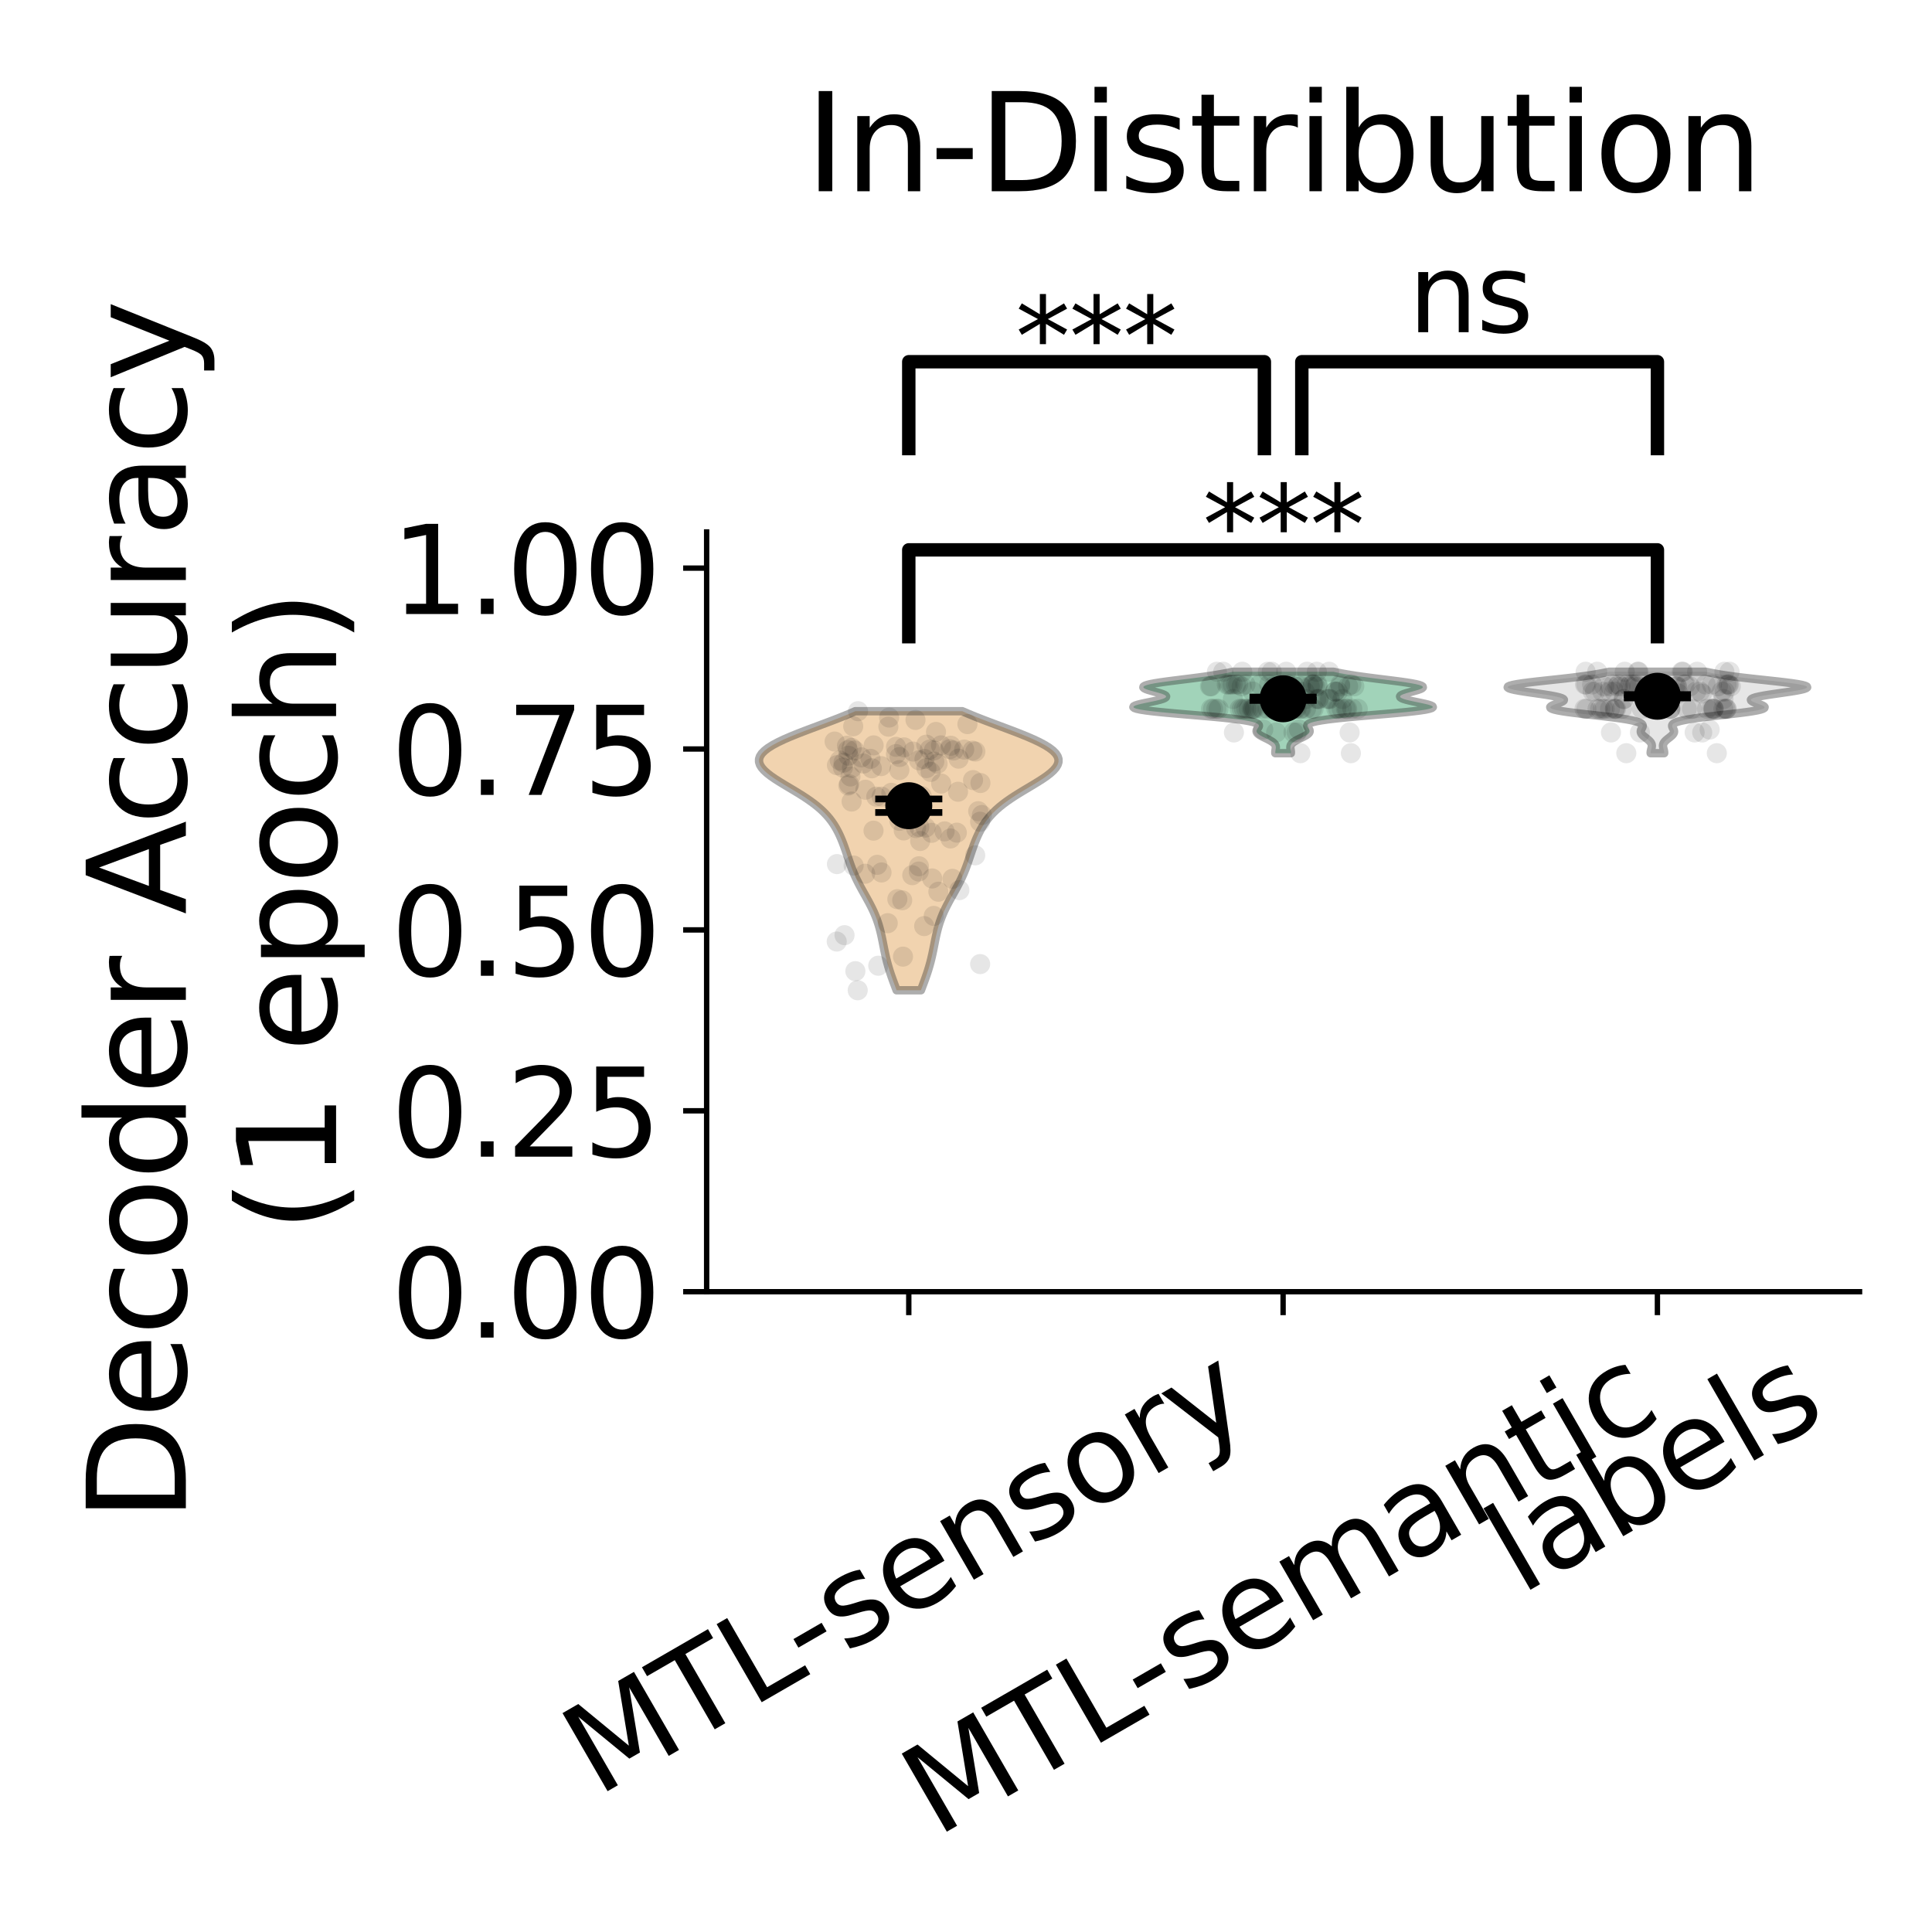 <?xml version="1.0" encoding="utf-8" standalone="no"?>
<!DOCTYPE svg PUBLIC "-//W3C//DTD SVG 1.1//EN"
  "http://www.w3.org/Graphics/SVG/1.1/DTD/svg11.dtd">
<svg xmlns:xlink="http://www.w3.org/1999/xlink" width="288pt" height="288pt" viewBox="0 0 288 288" xmlns="http://www.w3.org/2000/svg" version="1.1">
 <defs>
  <style type="text/css">*{stroke-linejoin: round; stroke-linecap: butt}</style>
 </defs>
 <g id="figure_1">
  <g id="patch_1">
   <path d="M 0 288 
L 288 288 
L 288 0 
L 0 0 
L 0 288 
z
" style="fill: none"/>
  </g>
  <g id="axes_1">
   <g id="patch_2">
    <path d="M 105.338 192.55 
L 277.2 192.55 
L 277.2 79.296 
L 105.338 79.296 
L 105.338 192.55 
z
" style="fill: none"/>
   </g>
   <g id="FillBetweenPolyCollection_1">
    <defs>
     <path id="md523263d3c" d="M 137.283 -140.383 
L 133.656 -140.383 
L 133.498 -140.803 
L 133.34 -141.223 
L 133.184 -141.644 
L 133.031 -142.064 
L 132.882 -142.484 
L 132.739 -142.904 
L 132.602 -143.324 
L 132.473 -143.745 
L 132.352 -144.165 
L 132.238 -144.585 
L 132.131 -145.005 
L 132.032 -145.425 
L 131.938 -145.846 
L 131.85 -146.266 
L 131.765 -146.686 
L 131.682 -147.106 
L 131.599 -147.526 
L 131.514 -147.947 
L 131.426 -148.367 
L 131.333 -148.787 
L 131.232 -149.207 
L 131.122 -149.627 
L 131.002 -150.048 
L 130.87 -150.468 
L 130.725 -150.888 
L 130.567 -151.308 
L 130.395 -151.728 
L 130.21 -152.149 
L 130.012 -152.569 
L 129.802 -152.989 
L 129.583 -153.409 
L 129.356 -153.829 
L 129.123 -154.25 
L 128.888 -154.67 
L 128.653 -155.09 
L 128.42 -155.51 
L 128.192 -155.93 
L 127.972 -156.351 
L 127.761 -156.771 
L 127.56 -157.191 
L 127.37 -157.611 
L 127.19 -158.031 
L 127.021 -158.452 
L 126.862 -158.872 
L 126.71 -159.292 
L 126.564 -159.712 
L 126.422 -160.132 
L 126.281 -160.553 
L 126.14 -160.973 
L 125.996 -161.393 
L 125.848 -161.813 
L 125.693 -162.233 
L 125.529 -162.654 
L 125.354 -163.074 
L 125.167 -163.494 
L 124.965 -163.914 
L 124.745 -164.334 
L 124.504 -164.755 
L 124.24 -165.175 
L 123.949 -165.595 
L 123.626 -166.015 
L 123.269 -166.435 
L 122.874 -166.855 
L 122.439 -167.276 
L 121.961 -167.696 
L 121.44 -168.116 
L 120.875 -168.536 
L 120.27 -168.956 
L 119.629 -169.377 
L 118.958 -169.797 
L 118.265 -170.217 
L 117.56 -170.637 
L 116.858 -171.057 
L 116.171 -171.478 
L 115.515 -171.898 
L 114.908 -172.318 
L 114.365 -172.738 
L 113.903 -173.158 
L 113.538 -173.579 
L 113.283 -173.999 
L 113.151 -174.419 
L 113.15 -174.839 
L 113.286 -175.259 
L 113.561 -175.68 
L 113.975 -176.1 
L 114.522 -176.52 
L 115.193 -176.94 
L 115.978 -177.36 
L 116.863 -177.781 
L 117.831 -178.201 
L 118.866 -178.621 
L 119.95 -179.041 
L 121.064 -179.461 
L 122.191 -179.882 
L 123.314 -180.302 
L 124.418 -180.722 
L 125.491 -181.142 
L 126.52 -181.562 
L 127.497 -181.983 
L 143.442 -181.983 
L 143.442 -181.983 
L 144.419 -181.562 
L 145.449 -181.142 
L 146.521 -180.722 
L 147.626 -180.302 
L 148.749 -179.882 
L 149.876 -179.461 
L 150.989 -179.041 
L 152.073 -178.621 
L 153.108 -178.201 
L 154.076 -177.781 
L 154.961 -177.36 
L 155.746 -176.94 
L 156.418 -176.52 
L 156.964 -176.1 
L 157.378 -175.68 
L 157.653 -175.259 
L 157.789 -174.839 
L 157.788 -174.419 
L 157.656 -173.999 
L 157.402 -173.579 
L 157.036 -173.158 
L 156.575 -172.738 
L 156.032 -172.318 
L 155.424 -171.898 
L 154.768 -171.478 
L 154.081 -171.057 
L 153.379 -170.637 
L 152.675 -170.217 
L 151.982 -169.797 
L 151.31 -169.377 
L 150.669 -168.956 
L 150.064 -168.536 
L 149.5 -168.116 
L 148.978 -167.696 
L 148.5 -167.276 
L 148.065 -166.855 
L 147.67 -166.435 
L 147.313 -166.015 
L 146.991 -165.595 
L 146.699 -165.175 
L 146.435 -164.755 
L 146.194 -164.334 
L 145.974 -163.914 
L 145.772 -163.494 
L 145.585 -163.074 
L 145.41 -162.654 
L 145.247 -162.233 
L 145.091 -161.813 
L 144.943 -161.393 
L 144.799 -160.973 
L 144.658 -160.553 
L 144.518 -160.132 
L 144.376 -159.712 
L 144.229 -159.292 
L 144.078 -158.872 
L 143.918 -158.452 
L 143.749 -158.031 
L 143.57 -157.611 
L 143.38 -157.191 
L 143.179 -156.771 
L 142.967 -156.351 
L 142.747 -155.93 
L 142.519 -155.51 
L 142.287 -155.09 
L 142.051 -154.67 
L 141.816 -154.25 
L 141.583 -153.829 
L 141.356 -153.409 
L 141.137 -152.989 
L 140.927 -152.569 
L 140.729 -152.149 
L 140.544 -151.728 
L 140.372 -151.308 
L 140.214 -150.888 
L 140.069 -150.468 
L 139.937 -150.048 
L 139.817 -149.627 
L 139.707 -149.207 
L 139.607 -148.787 
L 139.513 -148.367 
L 139.425 -147.947 
L 139.34 -147.526 
L 139.258 -147.106 
L 139.174 -146.686 
L 139.089 -146.266 
L 139.001 -145.846 
L 138.907 -145.425 
L 138.808 -145.005 
L 138.702 -144.585 
L 138.588 -144.165 
L 138.466 -143.745 
L 138.337 -143.324 
L 138.2 -142.904 
L 138.057 -142.484 
L 137.908 -142.064 
L 137.755 -141.644 
L 137.599 -141.223 
L 137.441 -140.803 
L 137.283 -140.383 
z
" style="stroke: #323232; stroke-opacity: 0.4; stroke-width: 1.25"/>
    </defs>
    <g clip-path="url(#p5ab2f2c83b)">
     <use xlink:href="#md523263d3c" x="0" y="288" style="fill: #dc9238; fill-opacity: 0.4; stroke: #323232; stroke-opacity: 0.4; stroke-width: 1.25"/>
    </g>
   </g>
   <g id="FillBetweenPolyCollection_2">
    <defs>
     <path id="m78e3c498ff" d="M 192.427 -175.722 
L 190.111 -175.722 
L 190.106 -175.845 
L 190.111 -175.968 
L 190.125 -176.09 
L 190.143 -176.213 
L 190.163 -176.336 
L 190.179 -176.458 
L 190.186 -176.581 
L 190.179 -176.703 
L 190.154 -176.826 
L 190.105 -176.949 
L 190.03 -177.071 
L 189.926 -177.194 
L 189.791 -177.317 
L 189.626 -177.439 
L 189.433 -177.562 
L 189.217 -177.685 
L 188.981 -177.807 
L 188.734 -177.93 
L 188.483 -178.052 
L 188.236 -178.175 
L 188.004 -178.298 
L 187.795 -178.42 
L 187.617 -178.543 
L 187.476 -178.666 
L 187.377 -178.788 
L 187.322 -178.911 
L 187.309 -179.034 
L 187.335 -179.156 
L 187.391 -179.279 
L 187.467 -179.402 
L 187.55 -179.524 
L 187.622 -179.647 
L 187.664 -179.769 
L 187.657 -179.892 
L 187.58 -180.015 
L 187.412 -180.137 
L 187.134 -180.26 
L 186.729 -180.383 
L 186.183 -180.505 
L 185.487 -180.628 
L 184.637 -180.751 
L 183.638 -180.873 
L 182.499 -180.996 
L 181.238 -181.118 
L 179.881 -181.241 
L 178.459 -181.364 
L 177.009 -181.486 
L 175.573 -181.609 
L 174.193 -181.732 
L 172.91 -181.854 
L 171.765 -181.977 
L 170.789 -182.1 
L 170.009 -182.222 
L 169.44 -182.345 
L 169.088 -182.467 
L 168.949 -182.59 
L 169.009 -182.713 
L 169.245 -182.835 
L 169.626 -182.958 
L 170.118 -183.081 
L 170.683 -183.203 
L 171.282 -183.326 
L 171.877 -183.449 
L 172.436 -183.571 
L 172.928 -183.694 
L 173.328 -183.816 
L 173.619 -183.939 
L 173.789 -184.062 
L 173.832 -184.184 
L 173.752 -184.307 
L 173.556 -184.43 
L 173.259 -184.552 
L 172.882 -184.675 
L 172.45 -184.798 
L 171.993 -184.92 
L 171.542 -185.043 
L 171.131 -185.165 
L 170.791 -185.288 
L 170.551 -185.411 
L 170.438 -185.533 
L 170.469 -185.656 
L 170.657 -185.779 
L 171.004 -185.901 
L 171.507 -186.024 
L 172.151 -186.147 
L 172.918 -186.269 
L 173.784 -186.392 
L 174.721 -186.514 
L 175.699 -186.637 
L 176.692 -186.76 
L 177.674 -186.882 
L 178.624 -187.005 
L 179.528 -187.128 
L 180.376 -187.25 
L 181.164 -187.373 
L 181.893 -187.496 
L 182.568 -187.618 
L 183.195 -187.741 
L 183.785 -187.864 
L 198.753 -187.864 
L 198.753 -187.864 
L 199.343 -187.741 
L 199.97 -187.618 
L 200.645 -187.496 
L 201.374 -187.373 
L 202.162 -187.25 
L 203.01 -187.128 
L 203.914 -187.005 
L 204.864 -186.882 
L 205.846 -186.76 
L 206.839 -186.637 
L 207.817 -186.514 
L 208.754 -186.392 
L 209.62 -186.269 
L 210.387 -186.147 
L 211.031 -186.024 
L 211.534 -185.901 
L 211.881 -185.779 
L 212.069 -185.656 
L 212.1 -185.533 
L 211.987 -185.411 
L 211.747 -185.288 
L 211.407 -185.165 
L 210.996 -185.043 
L 210.545 -184.92 
L 210.088 -184.798 
L 209.656 -184.675 
L 209.279 -184.552 
L 208.982 -184.43 
L 208.786 -184.307 
L 208.706 -184.184 
L 208.749 -184.062 
L 208.919 -183.939 
L 209.21 -183.816 
L 209.61 -183.694 
L 210.102 -183.571 
L 210.661 -183.449 
L 211.256 -183.326 
L 211.855 -183.203 
L 212.42 -183.081 
L 212.912 -182.958 
L 213.293 -182.835 
L 213.529 -182.713 
L 213.589 -182.59 
L 213.45 -182.467 
L 213.098 -182.345 
L 212.529 -182.222 
L 211.749 -182.1 
L 210.773 -181.977 
L 209.628 -181.854 
L 208.345 -181.732 
L 206.965 -181.609 
L 205.529 -181.486 
L 204.079 -181.364 
L 202.657 -181.241 
L 201.3 -181.118 
L 200.039 -180.996 
L 198.9 -180.873 
L 197.901 -180.751 
L 197.051 -180.628 
L 196.355 -180.505 
L 195.809 -180.383 
L 195.404 -180.26 
L 195.126 -180.137 
L 194.958 -180.015 
L 194.881 -179.892 
L 194.874 -179.769 
L 194.916 -179.647 
L 194.988 -179.524 
L 195.071 -179.402 
L 195.147 -179.279 
L 195.203 -179.156 
L 195.229 -179.034 
L 195.216 -178.911 
L 195.161 -178.788 
L 195.062 -178.666 
L 194.921 -178.543 
L 194.743 -178.42 
L 194.534 -178.298 
L 194.302 -178.175 
L 194.055 -178.052 
L 193.804 -177.93 
L 193.557 -177.807 
L 193.321 -177.685 
L 193.105 -177.562 
L 192.912 -177.439 
L 192.747 -177.317 
L 192.612 -177.194 
L 192.508 -177.071 
L 192.433 -176.949 
L 192.384 -176.826 
L 192.359 -176.703 
L 192.352 -176.581 
L 192.359 -176.458 
L 192.375 -176.336 
L 192.395 -176.213 
L 192.413 -176.09 
L 192.427 -175.968 
L 192.432 -175.845 
L 192.427 -175.722 
z
" style="stroke: #323232; stroke-opacity: 0.4; stroke-width: 1.25"/>
    </defs>
    <g clip-path="url(#p5ab2f2c83b)">
     <use xlink:href="#m78e3c498ff" x="0" y="288" style="fill: #159152; fill-opacity: 0.4; stroke: #323232; stroke-opacity: 0.4; stroke-width: 1.25"/>
    </g>
   </g>
   <g id="FillBetweenPolyCollection_3">
    <defs>
     <path id="m238a95067e" d="M 248.075 -175.722 
L 246.062 -175.722 
L 246.061 -175.845 
L 246.073 -175.968 
L 246.094 -176.09 
L 246.122 -176.213 
L 246.154 -176.336 
L 246.185 -176.458 
L 246.213 -176.581 
L 246.231 -176.703 
L 246.238 -176.826 
L 246.228 -176.949 
L 246.2 -177.071 
L 246.15 -177.194 
L 246.079 -177.317 
L 245.986 -177.439 
L 245.872 -177.562 
L 245.74 -177.685 
L 245.595 -177.807 
L 245.441 -177.93 
L 245.283 -178.052 
L 245.128 -178.175 
L 244.983 -178.298 
L 244.854 -178.42 
L 244.746 -178.543 
L 244.664 -178.666 
L 244.61 -178.788 
L 244.587 -178.911 
L 244.591 -179.034 
L 244.621 -179.156 
L 244.671 -179.279 
L 244.732 -179.402 
L 244.795 -179.524 
L 244.847 -179.647 
L 244.875 -179.769 
L 244.865 -179.892 
L 244.801 -180.015 
L 244.668 -180.137 
L 244.453 -180.26 
L 244.142 -180.383 
L 243.724 -180.505 
L 243.194 -180.628 
L 242.549 -180.751 
L 241.79 -180.873 
L 240.925 -180.996 
L 239.968 -181.118 
L 238.94 -181.241 
L 237.865 -181.364 
L 236.773 -181.486 
L 235.697 -181.609 
L 234.672 -181.732 
L 233.731 -181.854 
L 232.903 -181.977 
L 232.216 -182.1 
L 231.686 -182.222 
L 231.323 -182.345 
L 231.128 -182.467 
L 231.091 -182.59 
L 231.193 -182.713 
L 231.407 -182.835 
L 231.702 -182.958 
L 232.04 -183.081 
L 232.385 -183.203 
L 232.697 -183.326 
L 232.944 -183.449 
L 233.096 -183.571 
L 233.129 -183.694 
L 233.027 -183.816 
L 232.783 -183.939 
L 232.395 -184.062 
L 231.872 -184.184 
L 231.229 -184.307 
L 230.487 -184.43 
L 229.673 -184.552 
L 228.821 -184.675 
L 227.964 -184.798 
L 227.14 -184.92 
L 226.388 -185.043 
L 225.742 -185.165 
L 225.236 -185.288 
L 224.898 -185.411 
L 224.749 -185.533 
L 224.8 -185.656 
L 225.058 -185.779 
L 225.515 -185.901 
L 226.159 -186.024 
L 226.966 -186.147 
L 227.908 -186.269 
L 228.952 -186.392 
L 230.062 -186.514 
L 231.202 -186.637 
L 232.339 -186.76 
L 233.446 -186.882 
L 234.5 -187.005 
L 235.484 -187.128 
L 236.392 -187.25 
L 237.22 -187.373 
L 237.972 -187.496 
L 238.657 -187.618 
L 239.284 -187.741 
L 239.867 -187.864 
L 254.27 -187.864 
L 254.27 -187.864 
L 254.852 -187.741 
L 255.48 -187.618 
L 256.165 -187.496 
L 256.917 -187.373 
L 257.745 -187.25 
L 258.652 -187.128 
L 259.637 -187.005 
L 260.691 -186.882 
L 261.797 -186.76 
L 262.935 -186.637 
L 264.075 -186.514 
L 265.185 -186.392 
L 266.228 -186.269 
L 267.171 -186.147 
L 267.978 -186.024 
L 268.621 -185.901 
L 269.079 -185.779 
L 269.336 -185.656 
L 269.388 -185.533 
L 269.238 -185.411 
L 268.9 -185.288 
L 268.395 -185.165 
L 267.749 -185.043 
L 266.996 -184.92 
L 266.173 -184.798 
L 265.316 -184.675 
L 264.463 -184.552 
L 263.65 -184.43 
L 262.908 -184.307 
L 262.264 -184.184 
L 261.741 -184.062 
L 261.354 -183.939 
L 261.11 -183.816 
L 261.008 -183.694 
L 261.041 -183.571 
L 261.192 -183.449 
L 261.439 -183.326 
L 261.752 -183.203 
L 262.096 -183.081 
L 262.435 -182.958 
L 262.729 -182.835 
L 262.944 -182.713 
L 263.046 -182.59 
L 263.008 -182.467 
L 262.813 -182.345 
L 262.451 -182.222 
L 261.921 -182.1 
L 261.233 -181.977 
L 260.406 -181.854 
L 259.465 -181.732 
L 258.439 -181.609 
L 257.364 -181.486 
L 256.272 -181.364 
L 255.197 -181.241 
L 254.168 -181.118 
L 253.212 -180.996 
L 252.347 -180.873 
L 251.588 -180.751 
L 250.942 -180.628 
L 250.412 -180.505 
L 249.995 -180.383 
L 249.684 -180.26 
L 249.468 -180.137 
L 249.336 -180.015 
L 249.272 -179.892 
L 249.262 -179.769 
L 249.29 -179.647 
L 249.342 -179.524 
L 249.405 -179.402 
L 249.466 -179.279 
L 249.515 -179.156 
L 249.545 -179.034 
L 249.55 -178.911 
L 249.526 -178.788 
L 249.473 -178.666 
L 249.39 -178.543 
L 249.283 -178.42 
L 249.153 -178.298 
L 249.008 -178.175 
L 248.854 -178.052 
L 248.696 -177.93 
L 248.542 -177.807 
L 248.396 -177.685 
L 248.265 -177.562 
L 248.151 -177.439 
L 248.058 -177.317 
L 247.986 -177.194 
L 247.937 -177.071 
L 247.908 -176.949 
L 247.899 -176.826 
L 247.905 -176.703 
L 247.924 -176.581 
L 247.952 -176.458 
L 247.983 -176.336 
L 248.015 -176.213 
L 248.043 -176.09 
L 248.064 -175.968 
L 248.075 -175.845 
L 248.075 -175.722 
z
" style="stroke: #323232; stroke-opacity: 0.4; stroke-width: 1.25"/>
    </defs>
    <g clip-path="url(#p5ab2f2c83b)">
     <use xlink:href="#m238a95067e" x="0" y="288" style="fill: #c0c0c0; fill-opacity: 0.4; stroke: #323232; stroke-opacity: 0.4; stroke-width: 1.25"/>
    </g>
   </g>
   <g id="matplotlib.axis_1">
    <g id="xtick_1">
     <g id="line2d_1">
      <defs>
       <path id="m237f24a8ad" d="M 0 0 
L 0 3.5 
" style="stroke: #000000; stroke-width: 0.8"/>
      </defs>
      <g>
       <use xlink:href="#m237f24a8ad" x="135.47" y="192.55" style="stroke: #000000; stroke-width: 0.8"/>
      </g>
     </g>
     <g id="text_1">
      <!-- MTL-sensory -->
      <g transform="translate(89.007 267.913) rotate(-30) scale(0.18 -0.18)">
       <defs>
        <path id="DejaVuSans-4d" d="M 628 4666 
L 1569 4666 
L 2759 1491 
L 3956 4666 
L 4897 4666 
L 4897 0 
L 4281 0 
L 4281 4097 
L 3078 897 
L 2444 897 
L 1241 4097 
L 1241 0 
L 628 0 
L 628 4666 
z
" transform="scale(0.016)"/>
        <path id="DejaVuSans-54" d="M -19 4666 
L 3928 4666 
L 3928 4134 
L 2272 4134 
L 2272 0 
L 1638 0 
L 1638 4134 
L -19 4134 
L -19 4666 
z
" transform="scale(0.016)"/>
        <path id="DejaVuSans-4c" d="M 628 4666 
L 1259 4666 
L 1259 531 
L 3531 531 
L 3531 0 
L 628 0 
L 628 4666 
z
" transform="scale(0.016)"/>
        <path id="DejaVuSans-2d" d="M 313 2009 
L 1997 2009 
L 1997 1497 
L 313 1497 
L 313 2009 
z
" transform="scale(0.016)"/>
        <path id="DejaVuSans-73" d="M 2834 3397 
L 2834 2853 
Q 2591 2978 2328 3040 
Q 2066 3103 1784 3103 
Q 1356 3103 1142 2972 
Q 928 2841 928 2578 
Q 928 2378 1081 2264 
Q 1234 2150 1697 2047 
L 1894 2003 
Q 2506 1872 2764 1633 
Q 3022 1394 3022 966 
Q 3022 478 2636 193 
Q 2250 -91 1575 -91 
Q 1294 -91 989 -36 
Q 684 19 347 128 
L 347 722 
Q 666 556 975 473 
Q 1284 391 1588 391 
Q 1994 391 2212 530 
Q 2431 669 2431 922 
Q 2431 1156 2273 1281 
Q 2116 1406 1581 1522 
L 1381 1569 
Q 847 1681 609 1914 
Q 372 2147 372 2553 
Q 372 3047 722 3315 
Q 1072 3584 1716 3584 
Q 2034 3584 2315 3537 
Q 2597 3491 2834 3397 
z
" transform="scale(0.016)"/>
        <path id="DejaVuSans-65" d="M 3597 1894 
L 3597 1613 
L 953 1613 
Q 991 1019 1311 708 
Q 1631 397 2203 397 
Q 2534 397 2845 478 
Q 3156 559 3463 722 
L 3463 178 
Q 3153 47 2828 -22 
Q 2503 -91 2169 -91 
Q 1331 -91 842 396 
Q 353 884 353 1716 
Q 353 2575 817 3079 
Q 1281 3584 2069 3584 
Q 2775 3584 3186 3129 
Q 3597 2675 3597 1894 
z
M 3022 2063 
Q 3016 2534 2758 2815 
Q 2500 3097 2075 3097 
Q 1594 3097 1305 2825 
Q 1016 2553 972 2059 
L 3022 2063 
z
" transform="scale(0.016)"/>
        <path id="DejaVuSans-6e" d="M 3513 2113 
L 3513 0 
L 2938 0 
L 2938 2094 
Q 2938 2591 2744 2837 
Q 2550 3084 2163 3084 
Q 1697 3084 1428 2787 
Q 1159 2491 1159 1978 
L 1159 0 
L 581 0 
L 581 3500 
L 1159 3500 
L 1159 2956 
Q 1366 3272 1645 3428 
Q 1925 3584 2291 3584 
Q 2894 3584 3203 3211 
Q 3513 2838 3513 2113 
z
" transform="scale(0.016)"/>
        <path id="DejaVuSans-6f" d="M 1959 3097 
Q 1497 3097 1228 2736 
Q 959 2375 959 1747 
Q 959 1119 1226 758 
Q 1494 397 1959 397 
Q 2419 397 2687 759 
Q 2956 1122 2956 1747 
Q 2956 2369 2687 2733 
Q 2419 3097 1959 3097 
z
M 1959 3584 
Q 2709 3584 3137 3096 
Q 3566 2609 3566 1747 
Q 3566 888 3137 398 
Q 2709 -91 1959 -91 
Q 1206 -91 779 398 
Q 353 888 353 1747 
Q 353 2609 779 3096 
Q 1206 3584 1959 3584 
z
" transform="scale(0.016)"/>
        <path id="DejaVuSans-72" d="M 2631 2963 
Q 2534 3019 2420 3045 
Q 2306 3072 2169 3072 
Q 1681 3072 1420 2755 
Q 1159 2438 1159 1844 
L 1159 0 
L 581 0 
L 581 3500 
L 1159 3500 
L 1159 2956 
Q 1341 3275 1631 3429 
Q 1922 3584 2338 3584 
Q 2397 3584 2469 3576 
Q 2541 3569 2628 3553 
L 2631 2963 
z
" transform="scale(0.016)"/>
        <path id="DejaVuSans-79" d="M 2059 -325 
Q 1816 -950 1584 -1140 
Q 1353 -1331 966 -1331 
L 506 -1331 
L 506 -850 
L 844 -850 
Q 1081 -850 1212 -737 
Q 1344 -625 1503 -206 
L 1606 56 
L 191 3500 
L 800 3500 
L 1894 763 
L 2988 3500 
L 3597 3500 
L 2059 -325 
z
" transform="scale(0.016)"/>
       </defs>
       <use xlink:href="#DejaVuSans-4d"/>
       <use xlink:href="#DejaVuSans-54" transform="translate(86.279 0)"/>
       <use xlink:href="#DejaVuSans-4c" transform="translate(147.363 0)"/>
       <use xlink:href="#DejaVuSans-2d" transform="translate(201.326 0)"/>
       <use xlink:href="#DejaVuSans-73" transform="translate(237.41 0)"/>
       <use xlink:href="#DejaVuSans-65" transform="translate(289.51 0)"/>
       <use xlink:href="#DejaVuSans-6e" transform="translate(351.033 0)"/>
       <use xlink:href="#DejaVuSans-73" transform="translate(414.412 0)"/>
       <use xlink:href="#DejaVuSans-6f" transform="translate(466.512 0)"/>
       <use xlink:href="#DejaVuSans-72" transform="translate(527.693 0)"/>
       <use xlink:href="#DejaVuSans-79" transform="translate(568.807 0)"/>
      </g>
     </g>
    </g>
    <g id="xtick_2">
     <g id="line2d_2">
      <g>
       <use xlink:href="#m237f24a8ad" x="191.269" y="192.55" style="stroke: #000000; stroke-width: 0.8"/>
      </g>
     </g>
     <g id="text_2">
      <!-- MTL-semantic -->
      <g transform="translate(139.578 273.95) rotate(-30) scale(0.18 -0.18)">
       <defs>
        <path id="DejaVuSans-6d" d="M 3328 2828 
Q 3544 3216 3844 3400 
Q 4144 3584 4550 3584 
Q 5097 3584 5394 3201 
Q 5691 2819 5691 2113 
L 5691 0 
L 5113 0 
L 5113 2094 
Q 5113 2597 4934 2840 
Q 4756 3084 4391 3084 
Q 3944 3084 3684 2787 
Q 3425 2491 3425 1978 
L 3425 0 
L 2847 0 
L 2847 2094 
Q 2847 2600 2669 2842 
Q 2491 3084 2119 3084 
Q 1678 3084 1418 2786 
Q 1159 2488 1159 1978 
L 1159 0 
L 581 0 
L 581 3500 
L 1159 3500 
L 1159 2956 
Q 1356 3278 1631 3431 
Q 1906 3584 2284 3584 
Q 2666 3584 2933 3390 
Q 3200 3197 3328 2828 
z
" transform="scale(0.016)"/>
        <path id="DejaVuSans-61" d="M 2194 1759 
Q 1497 1759 1228 1600 
Q 959 1441 959 1056 
Q 959 750 1161 570 
Q 1363 391 1709 391 
Q 2188 391 2477 730 
Q 2766 1069 2766 1631 
L 2766 1759 
L 2194 1759 
z
M 3341 1997 
L 3341 0 
L 2766 0 
L 2766 531 
Q 2569 213 2275 61 
Q 1981 -91 1556 -91 
Q 1019 -91 701 211 
Q 384 513 384 1019 
Q 384 1609 779 1909 
Q 1175 2209 1959 2209 
L 2766 2209 
L 2766 2266 
Q 2766 2663 2505 2880 
Q 2244 3097 1772 3097 
Q 1472 3097 1187 3025 
Q 903 2953 641 2809 
L 641 3341 
Q 956 3463 1253 3523 
Q 1550 3584 1831 3584 
Q 2591 3584 2966 3190 
Q 3341 2797 3341 1997 
z
" transform="scale(0.016)"/>
        <path id="DejaVuSans-74" d="M 1172 4494 
L 1172 3500 
L 2356 3500 
L 2356 3053 
L 1172 3053 
L 1172 1153 
Q 1172 725 1289 603 
Q 1406 481 1766 481 
L 2356 481 
L 2356 0 
L 1766 0 
Q 1100 0 847 248 
Q 594 497 594 1153 
L 594 3053 
L 172 3053 
L 172 3500 
L 594 3500 
L 594 4494 
L 1172 4494 
z
" transform="scale(0.016)"/>
        <path id="DejaVuSans-69" d="M 603 3500 
L 1178 3500 
L 1178 0 
L 603 0 
L 603 3500 
z
M 603 4863 
L 1178 4863 
L 1178 4134 
L 603 4134 
L 603 4863 
z
" transform="scale(0.016)"/>
        <path id="DejaVuSans-63" d="M 3122 3366 
L 3122 2828 
Q 2878 2963 2633 3030 
Q 2388 3097 2138 3097 
Q 1578 3097 1268 2742 
Q 959 2388 959 1747 
Q 959 1106 1268 751 
Q 1578 397 2138 397 
Q 2388 397 2633 464 
Q 2878 531 3122 666 
L 3122 134 
Q 2881 22 2623 -34 
Q 2366 -91 2075 -91 
Q 1284 -91 818 406 
Q 353 903 353 1747 
Q 353 2603 823 3093 
Q 1294 3584 2113 3584 
Q 2378 3584 2631 3529 
Q 2884 3475 3122 3366 
z
" transform="scale(0.016)"/>
       </defs>
       <use xlink:href="#DejaVuSans-4d"/>
       <use xlink:href="#DejaVuSans-54" transform="translate(86.279 0)"/>
       <use xlink:href="#DejaVuSans-4c" transform="translate(147.363 0)"/>
       <use xlink:href="#DejaVuSans-2d" transform="translate(201.326 0)"/>
       <use xlink:href="#DejaVuSans-73" transform="translate(237.41 0)"/>
       <use xlink:href="#DejaVuSans-65" transform="translate(289.51 0)"/>
       <use xlink:href="#DejaVuSans-6d" transform="translate(351.033 0)"/>
       <use xlink:href="#DejaVuSans-61" transform="translate(448.445 0)"/>
       <use xlink:href="#DejaVuSans-6e" transform="translate(509.725 0)"/>
       <use xlink:href="#DejaVuSans-74" transform="translate(573.104 0)"/>
       <use xlink:href="#DejaVuSans-69" transform="translate(612.312 0)"/>
       <use xlink:href="#DejaVuSans-63" transform="translate(640.096 0)"/>
      </g>
     </g>
    </g>
    <g id="xtick_3">
     <g id="line2d_3">
      <g>
       <use xlink:href="#m237f24a8ad" x="247.068" y="192.55" style="stroke: #000000; stroke-width: 0.8"/>
      </g>
     </g>
     <g id="text_3">
      <!-- labels -->
      <g transform="translate(226.64 237.851) rotate(-30) scale(0.18 -0.18)">
       <defs>
        <path id="DejaVuSans-6c" d="M 603 4863 
L 1178 4863 
L 1178 0 
L 603 0 
L 603 4863 
z
" transform="scale(0.016)"/>
        <path id="DejaVuSans-62" d="M 3116 1747 
Q 3116 2381 2855 2742 
Q 2594 3103 2138 3103 
Q 1681 3103 1420 2742 
Q 1159 2381 1159 1747 
Q 1159 1113 1420 752 
Q 1681 391 2138 391 
Q 2594 391 2855 752 
Q 3116 1113 3116 1747 
z
M 1159 2969 
Q 1341 3281 1617 3432 
Q 1894 3584 2278 3584 
Q 2916 3584 3314 3078 
Q 3713 2572 3713 1747 
Q 3713 922 3314 415 
Q 2916 -91 2278 -91 
Q 1894 -91 1617 61 
Q 1341 213 1159 525 
L 1159 0 
L 581 0 
L 581 4863 
L 1159 4863 
L 1159 2969 
z
" transform="scale(0.016)"/>
       </defs>
       <use xlink:href="#DejaVuSans-6c"/>
       <use xlink:href="#DejaVuSans-61" transform="translate(27.783 0)"/>
       <use xlink:href="#DejaVuSans-62" transform="translate(89.062 0)"/>
       <use xlink:href="#DejaVuSans-65" transform="translate(152.539 0)"/>
       <use xlink:href="#DejaVuSans-6c" transform="translate(214.062 0)"/>
       <use xlink:href="#DejaVuSans-73" transform="translate(241.846 0)"/>
      </g>
     </g>
    </g>
   </g>
   <g id="matplotlib.axis_2">
    <g id="ytick_1">
     <g id="line2d_4">
      <defs>
       <path id="ma5e4f20715" d="M 0 0 
L -3.5 0 
" style="stroke: #000000; stroke-width: 0.8"/>
      </defs>
      <g>
       <use xlink:href="#ma5e4f20715" x="105.338" y="192.55" style="stroke: #000000; stroke-width: 0.8"/>
      </g>
     </g>
     <g id="text_4">
      <!-- 0.00 -->
      <g transform="translate(58.26 199.389) scale(0.18 -0.18)">
       <defs>
        <path id="DejaVuSans-30" d="M 2034 4250 
Q 1547 4250 1301 3770 
Q 1056 3291 1056 2328 
Q 1056 1369 1301 889 
Q 1547 409 2034 409 
Q 2525 409 2770 889 
Q 3016 1369 3016 2328 
Q 3016 3291 2770 3770 
Q 2525 4250 2034 4250 
z
M 2034 4750 
Q 2819 4750 3233 4129 
Q 3647 3509 3647 2328 
Q 3647 1150 3233 529 
Q 2819 -91 2034 -91 
Q 1250 -91 836 529 
Q 422 1150 422 2328 
Q 422 3509 836 4129 
Q 1250 4750 2034 4750 
z
" transform="scale(0.016)"/>
        <path id="DejaVuSans-2e" d="M 684 794 
L 1344 794 
L 1344 0 
L 684 0 
L 684 794 
z
" transform="scale(0.016)"/>
       </defs>
       <use xlink:href="#DejaVuSans-30"/>
       <use xlink:href="#DejaVuSans-2e" transform="translate(63.623 0)"/>
       <use xlink:href="#DejaVuSans-30" transform="translate(95.41 0)"/>
       <use xlink:href="#DejaVuSans-30" transform="translate(159.033 0)"/>
      </g>
     </g>
    </g>
    <g id="ytick_2">
     <g id="line2d_5">
      <g>
       <use xlink:href="#ma5e4f20715" x="105.338" y="165.585" style="stroke: #000000; stroke-width: 0.8"/>
      </g>
     </g>
     <g id="text_5">
      <!-- 0.25 -->
      <g transform="translate(58.26 172.423) scale(0.18 -0.18)">
       <defs>
        <path id="DejaVuSans-32" d="M 1228 531 
L 3431 531 
L 3431 0 
L 469 0 
L 469 531 
Q 828 903 1448 1529 
Q 2069 2156 2228 2338 
Q 2531 2678 2651 2914 
Q 2772 3150 2772 3378 
Q 2772 3750 2511 3984 
Q 2250 4219 1831 4219 
Q 1534 4219 1204 4116 
Q 875 4013 500 3803 
L 500 4441 
Q 881 4594 1212 4672 
Q 1544 4750 1819 4750 
Q 2544 4750 2975 4387 
Q 3406 4025 3406 3419 
Q 3406 3131 3298 2873 
Q 3191 2616 2906 2266 
Q 2828 2175 2409 1742 
Q 1991 1309 1228 531 
z
" transform="scale(0.016)"/>
        <path id="DejaVuSans-35" d="M 691 4666 
L 3169 4666 
L 3169 4134 
L 1269 4134 
L 1269 2991 
Q 1406 3038 1543 3061 
Q 1681 3084 1819 3084 
Q 2600 3084 3056 2656 
Q 3513 2228 3513 1497 
Q 3513 744 3044 326 
Q 2575 -91 1722 -91 
Q 1428 -91 1123 -41 
Q 819 9 494 109 
L 494 744 
Q 775 591 1075 516 
Q 1375 441 1709 441 
Q 2250 441 2565 725 
Q 2881 1009 2881 1497 
Q 2881 1984 2565 2268 
Q 2250 2553 1709 2553 
Q 1456 2553 1204 2497 
Q 953 2441 691 2322 
L 691 4666 
z
" transform="scale(0.016)"/>
       </defs>
       <use xlink:href="#DejaVuSans-30"/>
       <use xlink:href="#DejaVuSans-2e" transform="translate(63.623 0)"/>
       <use xlink:href="#DejaVuSans-32" transform="translate(95.41 0)"/>
       <use xlink:href="#DejaVuSans-35" transform="translate(159.033 0)"/>
      </g>
     </g>
    </g>
    <g id="ytick_3">
     <g id="line2d_6">
      <g>
       <use xlink:href="#ma5e4f20715" x="105.338" y="138.62" style="stroke: #000000; stroke-width: 0.8"/>
      </g>
     </g>
     <g id="text_6">
      <!-- 0.50 -->
      <g transform="translate(58.26 145.458) scale(0.18 -0.18)">
       <use xlink:href="#DejaVuSans-30"/>
       <use xlink:href="#DejaVuSans-2e" transform="translate(63.623 0)"/>
       <use xlink:href="#DejaVuSans-35" transform="translate(95.41 0)"/>
       <use xlink:href="#DejaVuSans-30" transform="translate(159.033 0)"/>
      </g>
     </g>
    </g>
    <g id="ytick_4">
     <g id="line2d_7">
      <g>
       <use xlink:href="#ma5e4f20715" x="105.338" y="111.654" style="stroke: #000000; stroke-width: 0.8"/>
      </g>
     </g>
     <g id="text_7">
      <!-- 0.75 -->
      <g transform="translate(58.26 118.493) scale(0.18 -0.18)">
       <defs>
        <path id="DejaVuSans-37" d="M 525 4666 
L 3525 4666 
L 3525 4397 
L 1831 0 
L 1172 0 
L 2766 4134 
L 525 4134 
L 525 4666 
z
" transform="scale(0.016)"/>
       </defs>
       <use xlink:href="#DejaVuSans-30"/>
       <use xlink:href="#DejaVuSans-2e" transform="translate(63.623 0)"/>
       <use xlink:href="#DejaVuSans-37" transform="translate(95.41 0)"/>
       <use xlink:href="#DejaVuSans-35" transform="translate(159.033 0)"/>
      </g>
     </g>
    </g>
    <g id="ytick_5">
     <g id="line2d_8">
      <g>
       <use xlink:href="#ma5e4f20715" x="105.338" y="84.689" style="stroke: #000000; stroke-width: 0.8"/>
      </g>
     </g>
     <g id="text_8">
      <!-- 1.00 -->
      <g transform="translate(58.26 91.528) scale(0.18 -0.18)">
       <defs>
        <path id="DejaVuSans-31" d="M 794 531 
L 1825 531 
L 1825 4091 
L 703 3866 
L 703 4441 
L 1819 4666 
L 2450 4666 
L 2450 531 
L 3481 531 
L 3481 0 
L 794 0 
L 794 531 
z
" transform="scale(0.016)"/>
       </defs>
       <use xlink:href="#DejaVuSans-31"/>
       <use xlink:href="#DejaVuSans-2e" transform="translate(63.623 0)"/>
       <use xlink:href="#DejaVuSans-30" transform="translate(95.41 0)"/>
       <use xlink:href="#DejaVuSans-30" transform="translate(159.033 0)"/>
      </g>
     </g>
    </g>
    <g id="text_9">
     <!-- Decoder Accuracy -->
     <g transform="translate(27.705 226.84) rotate(-90) scale(0.2 -0.2)">
      <defs>
       <path id="DejaVuSans-44" d="M 1259 4147 
L 1259 519 
L 2022 519 
Q 2988 519 3436 956 
Q 3884 1394 3884 2338 
Q 3884 3275 3436 3711 
Q 2988 4147 2022 4147 
L 1259 4147 
z
M 628 4666 
L 1925 4666 
Q 3281 4666 3915 4102 
Q 4550 3538 4550 2338 
Q 4550 1131 3912 565 
Q 3275 0 1925 0 
L 628 0 
L 628 4666 
z
" transform="scale(0.016)"/>
       <path id="DejaVuSans-64" d="M 2906 2969 
L 2906 4863 
L 3481 4863 
L 3481 0 
L 2906 0 
L 2906 525 
Q 2725 213 2448 61 
Q 2172 -91 1784 -91 
Q 1150 -91 751 415 
Q 353 922 353 1747 
Q 353 2572 751 3078 
Q 1150 3584 1784 3584 
Q 2172 3584 2448 3432 
Q 2725 3281 2906 2969 
z
M 947 1747 
Q 947 1113 1208 752 
Q 1469 391 1925 391 
Q 2381 391 2643 752 
Q 2906 1113 2906 1747 
Q 2906 2381 2643 2742 
Q 2381 3103 1925 3103 
Q 1469 3103 1208 2742 
Q 947 2381 947 1747 
z
" transform="scale(0.016)"/>
       <path id="DejaVuSans-20" transform="scale(0.016)"/>
       <path id="DejaVuSans-41" d="M 2188 4044 
L 1331 1722 
L 3047 1722 
L 2188 4044 
z
M 1831 4666 
L 2547 4666 
L 4325 0 
L 3669 0 
L 3244 1197 
L 1141 1197 
L 716 0 
L 50 0 
L 1831 4666 
z
" transform="scale(0.016)"/>
       <path id="DejaVuSans-75" d="M 544 1381 
L 544 3500 
L 1119 3500 
L 1119 1403 
Q 1119 906 1312 657 
Q 1506 409 1894 409 
Q 2359 409 2629 706 
Q 2900 1003 2900 1516 
L 2900 3500 
L 3475 3500 
L 3475 0 
L 2900 0 
L 2900 538 
Q 2691 219 2414 64 
Q 2138 -91 1772 -91 
Q 1169 -91 856 284 
Q 544 659 544 1381 
z
M 1991 3584 
L 1991 3584 
z
" transform="scale(0.016)"/>
      </defs>
      <use xlink:href="#DejaVuSans-44"/>
      <use xlink:href="#DejaVuSans-65" transform="translate(77.002 0)"/>
      <use xlink:href="#DejaVuSans-63" transform="translate(138.525 0)"/>
      <use xlink:href="#DejaVuSans-6f" transform="translate(193.506 0)"/>
      <use xlink:href="#DejaVuSans-64" transform="translate(254.688 0)"/>
      <use xlink:href="#DejaVuSans-65" transform="translate(318.164 0)"/>
      <use xlink:href="#DejaVuSans-72" transform="translate(379.688 0)"/>
      <use xlink:href="#DejaVuSans-20" transform="translate(420.801 0)"/>
      <use xlink:href="#DejaVuSans-41" transform="translate(452.588 0)"/>
      <use xlink:href="#DejaVuSans-63" transform="translate(519.246 0)"/>
      <use xlink:href="#DejaVuSans-63" transform="translate(574.227 0)"/>
      <use xlink:href="#DejaVuSans-75" transform="translate(629.207 0)"/>
      <use xlink:href="#DejaVuSans-72" transform="translate(692.586 0)"/>
      <use xlink:href="#DejaVuSans-61" transform="translate(733.699 0)"/>
      <use xlink:href="#DejaVuSans-63" transform="translate(794.979 0)"/>
      <use xlink:href="#DejaVuSans-79" transform="translate(849.959 0)"/>
     </g>
     <!-- (1 epoch) -->
     <g transform="translate(50.1 183.723) rotate(-90) scale(0.2 -0.2)">
      <defs>
       <path id="DejaVuSans-28" d="M 1984 4856 
Q 1566 4138 1362 3434 
Q 1159 2731 1159 2009 
Q 1159 1288 1364 580 
Q 1569 -128 1984 -844 
L 1484 -844 
Q 1016 -109 783 600 
Q 550 1309 550 2009 
Q 550 2706 781 3412 
Q 1013 4119 1484 4856 
L 1984 4856 
z
" transform="scale(0.016)"/>
       <path id="DejaVuSans-70" d="M 1159 525 
L 1159 -1331 
L 581 -1331 
L 581 3500 
L 1159 3500 
L 1159 2969 
Q 1341 3281 1617 3432 
Q 1894 3584 2278 3584 
Q 2916 3584 3314 3078 
Q 3713 2572 3713 1747 
Q 3713 922 3314 415 
Q 2916 -91 2278 -91 
Q 1894 -91 1617 61 
Q 1341 213 1159 525 
z
M 3116 1747 
Q 3116 2381 2855 2742 
Q 2594 3103 2138 3103 
Q 1681 3103 1420 2742 
Q 1159 2381 1159 1747 
Q 1159 1113 1420 752 
Q 1681 391 2138 391 
Q 2594 391 2855 752 
Q 3116 1113 3116 1747 
z
" transform="scale(0.016)"/>
       <path id="DejaVuSans-68" d="M 3513 2113 
L 3513 0 
L 2938 0 
L 2938 2094 
Q 2938 2591 2744 2837 
Q 2550 3084 2163 3084 
Q 1697 3084 1428 2787 
Q 1159 2491 1159 1978 
L 1159 0 
L 581 0 
L 581 4863 
L 1159 4863 
L 1159 2956 
Q 1366 3272 1645 3428 
Q 1925 3584 2291 3584 
Q 2894 3584 3203 3211 
Q 3513 2838 3513 2113 
z
" transform="scale(0.016)"/>
       <path id="DejaVuSans-29" d="M 513 4856 
L 1013 4856 
Q 1481 4119 1714 3412 
Q 1947 2706 1947 2009 
Q 1947 1309 1714 600 
Q 1481 -109 1013 -844 
L 513 -844 
Q 928 -128 1133 580 
Q 1338 1288 1338 2009 
Q 1338 2731 1133 3434 
Q 928 4138 513 4856 
z
" transform="scale(0.016)"/>
      </defs>
      <use xlink:href="#DejaVuSans-28"/>
      <use xlink:href="#DejaVuSans-31" transform="translate(39.014 0)"/>
      <use xlink:href="#DejaVuSans-20" transform="translate(102.637 0)"/>
      <use xlink:href="#DejaVuSans-65" transform="translate(134.424 0)"/>
      <use xlink:href="#DejaVuSans-70" transform="translate(195.947 0)"/>
      <use xlink:href="#DejaVuSans-6f" transform="translate(259.424 0)"/>
      <use xlink:href="#DejaVuSans-63" transform="translate(320.605 0)"/>
      <use xlink:href="#DejaVuSans-68" transform="translate(375.586 0)"/>
      <use xlink:href="#DejaVuSans-29" transform="translate(438.965 0)"/>
     </g>
    </g>
   </g>
   <g id="line2d_9">
    <path d="M 135.47 94.91 
L 135.47 81.967 
L 247.068 81.967 
L 247.068 94.91 
" style="fill: none; stroke: #000000; stroke-width: 2; stroke-linecap: square"/>
   </g>
   <g id="line2d_10">
    <path d="M 135.47 66.866 
L 135.47 53.923 
L 188.479 53.923 
L 188.479 66.866 
" style="fill: none; stroke: #000000; stroke-width: 2; stroke-linecap: square"/>
   </g>
   <g id="line2d_11">
    <path d="M 194.059 66.866 
L 194.059 53.923 
L 247.068 53.923 
L 247.068 66.866 
" style="fill: none; stroke: #000000; stroke-width: 2; stroke-linecap: square"/>
   </g>
   <g id="patch_3">
    <path d="M 105.338 192.55 
L 105.338 79.296 
" style="fill: none; stroke: #000000; stroke-width: 0.8; stroke-linejoin: miter; stroke-linecap: square"/>
   </g>
   <g id="patch_4">
    <path d="M 105.338 192.55 
L 277.2 192.55 
" style="fill: none; stroke: #000000; stroke-width: 0.8; stroke-linejoin: miter; stroke-linecap: square"/>
   </g>
   <g id="PathCollection_1">
    <defs>
     <path id="mbedfb3ecfd" d="M 0 1.5 
C 0.398 1.5 0.779 1.342 1.061 1.061 
C 1.342 0.779 1.5 0.398 1.5 0 
C 1.5 -0.398 1.342 -0.779 1.061 -1.061 
C 0.779 -1.342 0.398 -1.5 0 -1.5 
C -0.398 -1.5 -0.779 -1.342 -1.061 -1.061 
C -1.342 -0.779 -1.5 -0.398 -1.5 0 
C -1.5 0.398 -1.342 0.779 -1.061 1.061 
C -0.779 1.342 -0.398 1.5 0 1.5 
z
"/>
    </defs>
    <g clip-path="url(#p5ab2f2c83b)">
     <use xlink:href="#mbedfb3ecfd" x="136.559" y="123.443" style="fill-opacity: 0.1"/>
     <use xlink:href="#mbedfb3ecfd" x="140.273" y="111.112" style="fill-opacity: 0.1"/>
     <use xlink:href="#mbedfb3ecfd" x="137.763" y="138.05" style="fill-opacity: 0.1"/>
     <use xlink:href="#mbedfb3ecfd" x="136.471" y="107.318" style="fill-opacity: 0.1"/>
     <use xlink:href="#mbedfb3ecfd" x="133.766" y="134.04" style="fill-opacity: 0.1"/>
     <use xlink:href="#mbedfb3ecfd" x="138.726" y="115.069" style="fill-opacity: 0.1"/>
     <use xlink:href="#mbedfb3ecfd" x="134.077" y="122.359" style="fill-opacity: 0.1"/>
     <use xlink:href="#mbedfb3ecfd" x="144.214" y="107.942" style="fill-opacity: 0.1"/>
     <use xlink:href="#mbedfb3ecfd" x="145.818" y="120.923" style="fill-opacity: 0.1"/>
     <use xlink:href="#mbedfb3ecfd" x="132.868" y="118.186" style="fill-opacity: 0.1"/>
     <use xlink:href="#mbedfb3ecfd" x="141.981" y="131.004" style="fill-opacity: 0.1"/>
     <use xlink:href="#mbedfb3ecfd" x="136.115" y="112.034" style="fill-opacity: 0.1"/>
     <use xlink:href="#mbedfb3ecfd" x="136.988" y="129.134" style="fill-opacity: 0.1"/>
     <use xlink:href="#mbedfb3ecfd" x="144.969" y="111.898" style="fill-opacity: 0.1"/>
     <use xlink:href="#mbedfb3ecfd" x="125.895" y="139.405" style="fill-opacity: 0.1"/>
     <use xlink:href="#mbedfb3ecfd" x="126.254" y="111.166" style="fill-opacity: 0.1"/>
     <use xlink:href="#mbedfb3ecfd" x="124.761" y="128.809" style="fill-opacity: 0.1"/>
     <use xlink:href="#mbedfb3ecfd" x="142.894" y="113.091" style="fill-opacity: 0.1"/>
     <use xlink:href="#mbedfb3ecfd" x="141.678" y="124.988" style="fill-opacity: 0.1"/>
     <use xlink:href="#mbedfb3ecfd" x="143.728" y="111.736" style="fill-opacity: 0.1"/>
     <use xlink:href="#mbedfb3ecfd" x="146.152" y="116.722" style="fill-opacity: 0.1"/>
     <use xlink:href="#mbedfb3ecfd" x="142.147" y="111.871" style="fill-opacity: 0.1"/>
     <use xlink:href="#mbedfb3ecfd" x="134.61" y="142.603" style="fill-opacity: 0.1"/>
     <use xlink:href="#mbedfb3ecfd" x="141.731" y="111.166" style="fill-opacity: 0.1"/>
     <use xlink:href="#mbedfb3ecfd" x="126.95" y="119.486" style="fill-opacity: 0.1"/>
     <use xlink:href="#mbedfb3ecfd" x="138.593" y="111.736" style="fill-opacity: 0.1"/>
     <use xlink:href="#mbedfb3ecfd" x="127.509" y="144.771" style="fill-opacity: 0.1"/>
     <use xlink:href="#mbedfb3ecfd" x="145.395" y="112.034" style="fill-opacity: 0.1"/>
     <use xlink:href="#mbedfb3ecfd" x="135.957" y="118.755" style="fill-opacity: 0.1"/>
     <use xlink:href="#mbedfb3ecfd" x="133.565" y="111.329" style="fill-opacity: 0.1"/>
     <use xlink:href="#mbedfb3ecfd" x="130.215" y="123.823" style="fill-opacity: 0.1"/>
     <use xlink:href="#mbedfb3ecfd" x="141.59" y="111.681" style="fill-opacity: 0.1"/>
     <use xlink:href="#mbedfb3ecfd" x="134.491" y="134.202" style="fill-opacity: 0.1"/>
     <use xlink:href="#mbedfb3ecfd" x="136.997" y="113.335" style="fill-opacity: 0.1"/>
     <use xlink:href="#mbedfb3ecfd" x="124.729" y="140.354" style="fill-opacity: 0.1"/>
     <use xlink:href="#mbedfb3ecfd" x="138.095" y="114.5" style="fill-opacity: 0.1"/>
     <use xlink:href="#mbedfb3ecfd" x="137.972" y="123.362" style="fill-opacity: 0.1"/>
     <use xlink:href="#mbedfb3ecfd" x="138.08" y="111.004" style="fill-opacity: 0.1"/>
     <use xlink:href="#mbedfb3ecfd" x="145.374" y="127.508" style="fill-opacity: 0.1"/>
     <use xlink:href="#mbedfb3ecfd" x="139.528" y="109.107" style="fill-opacity: 0.1"/>
     <use xlink:href="#mbedfb3ecfd" x="132.334" y="137.617" style="fill-opacity: 0.1"/>
     <use xlink:href="#mbedfb3ecfd" x="134.064" y="114.798" style="fill-opacity: 0.1"/>
     <use xlink:href="#mbedfb3ecfd" x="139.881" y="132.928" style="fill-opacity: 0.1"/>
     <use xlink:href="#mbedfb3ecfd" x="125.654" y="114.419" style="fill-opacity: 0.1"/>
     <use xlink:href="#mbedfb3ecfd" x="139.192" y="136.533" style="fill-opacity: 0.1"/>
     <use xlink:href="#mbedfb3ecfd" x="139.278" y="113.524" style="fill-opacity: 0.1"/>
     <use xlink:href="#mbedfb3ecfd" x="129.005" y="117.725" style="fill-opacity: 0.1"/>
     <use xlink:href="#mbedfb3ecfd" x="127.187" y="108.267" style="fill-opacity: 0.1"/>
     <use xlink:href="#mbedfb3ecfd" x="131.35" y="114.202" style="fill-opacity: 0.1"/>
     <use xlink:href="#mbedfb3ecfd" x="132.428" y="108.321" style="fill-opacity: 0.1"/>
     <use xlink:href="#mbedfb3ecfd" x="137.036" y="123.281" style="fill-opacity: 0.1"/>
     <use xlink:href="#mbedfb3ecfd" x="134.099" y="112.847" style="fill-opacity: 0.1"/>
     <use xlink:href="#mbedfb3ecfd" x="146.37" y="121.492" style="fill-opacity: 0.1"/>
     <use xlink:href="#mbedfb3ecfd" x="126.587" y="116.912" style="fill-opacity: 0.1"/>
     <use xlink:href="#mbedfb3ecfd" x="128.972" y="130.245" style="fill-opacity: 0.1"/>
     <use xlink:href="#mbedfb3ecfd" x="127.91" y="106.017" style="fill-opacity: 0.1"/>
     <use xlink:href="#mbedfb3ecfd" x="138.887" y="124.148" style="fill-opacity: 0.1"/>
     <use xlink:href="#mbedfb3ecfd" x="129.963" y="114.527" style="fill-opacity: 0.1"/>
     <use xlink:href="#mbedfb3ecfd" x="134.718" y="123.795" style="fill-opacity: 0.1"/>
     <use xlink:href="#mbedfb3ecfd" x="129.765" y="113.118" style="fill-opacity: 0.1"/>
     <use xlink:href="#mbedfb3ecfd" x="127.858" y="147.617" style="fill-opacity: 0.1"/>
     <use xlink:href="#mbedfb3ecfd" x="126.773" y="115.747" style="fill-opacity: 0.1"/>
     <use xlink:href="#mbedfb3ecfd" x="138.959" y="130.95" style="fill-opacity: 0.1"/>
     <use xlink:href="#mbedfb3ecfd" x="127.394" y="111.871" style="fill-opacity: 0.1"/>
     <use xlink:href="#mbedfb3ecfd" x="128.697" y="113.822" style="fill-opacity: 0.1"/>
     <use xlink:href="#mbedfb3ecfd" x="132.54" y="106.966" style="fill-opacity: 0.1"/>
     <use xlink:href="#mbedfb3ecfd" x="142.634" y="124.121" style="fill-opacity: 0.1"/>
     <use xlink:href="#mbedfb3ecfd" x="126.477" y="112.657" style="fill-opacity: 0.1"/>
     <use xlink:href="#mbedfb3ecfd" x="143.012" y="132.685" style="fill-opacity: 0.1"/>
     <use xlink:href="#mbedfb3ecfd" x="126.455" y="117.102" style="fill-opacity: 0.1"/>
     <use xlink:href="#mbedfb3ecfd" x="146.104" y="122.495" style="fill-opacity: 0.1"/>
     <use xlink:href="#mbedfb3ecfd" x="134.77" y="111.41" style="fill-opacity: 0.1"/>
     <use xlink:href="#mbedfb3ecfd" x="146.111" y="143.715" style="fill-opacity: 0.1"/>
     <use xlink:href="#mbedfb3ecfd" x="137.81" y="113.145" style="fill-opacity: 0.1"/>
     <use xlink:href="#mbedfb3ecfd" x="140.81" y="123.931" style="fill-opacity: 0.1"/>
     <use xlink:href="#mbedfb3ecfd" x="125.184" y="113.362" style="fill-opacity: 0.1"/>
     <use xlink:href="#mbedfb3ecfd" x="130.622" y="118.755" style="fill-opacity: 0.1"/>
     <use xlink:href="#mbedfb3ecfd" x="126.993" y="114.473" style="fill-opacity: 0.1"/>
     <use xlink:href="#mbedfb3ecfd" x="130.92" y="143.958" style="fill-opacity: 0.1"/>
     <use xlink:href="#mbedfb3ecfd" x="126.96" y="111.492" style="fill-opacity: 0.1"/>
     <use xlink:href="#mbedfb3ecfd" x="131.407" y="130.056" style="fill-opacity: 0.1"/>
     <use xlink:href="#mbedfb3ecfd" x="133.556" y="112.413" style="fill-opacity: 0.1"/>
     <use xlink:href="#mbedfb3ecfd" x="125.742" y="113.687" style="fill-opacity: 0.1"/>
     <use xlink:href="#mbedfb3ecfd" x="139.766" y="113.849" style="fill-opacity: 0.1"/>
     <use xlink:href="#mbedfb3ecfd" x="136.956" y="129.92" style="fill-opacity: 0.1"/>
     <use xlink:href="#mbedfb3ecfd" x="130.233" y="111.112" style="fill-opacity: 0.1"/>
     <use xlink:href="#mbedfb3ecfd" x="135.989" y="130.462" style="fill-opacity: 0.1"/>
     <use xlink:href="#mbedfb3ecfd" x="126.407" y="111.817" style="fill-opacity: 0.1"/>
     <use xlink:href="#mbedfb3ecfd" x="137.165" y="125.367" style="fill-opacity: 0.1"/>
     <use xlink:href="#mbedfb3ecfd" x="145.051" y="116.289" style="fill-opacity: 0.1"/>
     <use xlink:href="#mbedfb3ecfd" x="131.42" y="118.755" style="fill-opacity: 0.1"/>
     <use xlink:href="#mbedfb3ecfd" x="139.206" y="111.871" style="fill-opacity: 0.1"/>
     <use xlink:href="#mbedfb3ecfd" x="127.251" y="129.026" style="fill-opacity: 0.1"/>
     <use xlink:href="#mbedfb3ecfd" x="140.298" y="116.803" style="fill-opacity: 0.1"/>
     <use xlink:href="#mbedfb3ecfd" x="130.769" y="128.917" style="fill-opacity: 0.1"/>
     <use xlink:href="#mbedfb3ecfd" x="128.399" y="112.901" style="fill-opacity: 0.1"/>
     <use xlink:href="#mbedfb3ecfd" x="137.401" y="118.673" style="fill-opacity: 0.1"/>
     <use xlink:href="#mbedfb3ecfd" x="124.759" y="114.066" style="fill-opacity: 0.1"/>
     <use xlink:href="#mbedfb3ecfd" x="142.812" y="118.023" style="fill-opacity: 0.1"/>
     <use xlink:href="#mbedfb3ecfd" x="124.415" y="110.543" style="fill-opacity: 0.1"/>
    </g>
   </g>
   <g id="PathCollection_2">
    <g clip-path="url(#p5ab2f2c83b)">
     <use xlink:href="#mbedfb3ecfd" x="195.238" y="102.305" style="fill-opacity: 0.1"/>
     <use xlink:href="#mbedfb3ecfd" x="186.136" y="105.665" style="fill-opacity: 0.1"/>
     <use xlink:href="#mbedfb3ecfd" x="196.518" y="104.202" style="fill-opacity: 0.1"/>
     <use xlink:href="#mbedfb3ecfd" x="201.585" y="105.665" style="fill-opacity: 0.1"/>
     <use xlink:href="#mbedfb3ecfd" x="185.661" y="102.034" style="fill-opacity: 0.1"/>
     <use xlink:href="#mbedfb3ecfd" x="192.969" y="103.09" style="fill-opacity: 0.1"/>
     <use xlink:href="#mbedfb3ecfd" x="193.323" y="104.202" style="fill-opacity: 0.1"/>
     <use xlink:href="#mbedfb3ecfd" x="192.882" y="105.665" style="fill-opacity: 0.1"/>
     <use xlink:href="#mbedfb3ecfd" x="185.088" y="102.305" style="fill-opacity: 0.1"/>
     <use xlink:href="#mbedfb3ecfd" x="201.374" y="112.278" style="fill-opacity: 0.1"/>
     <use xlink:href="#mbedfb3ecfd" x="190.089" y="104.202" style="fill-opacity: 0.1"/>
     <use xlink:href="#mbedfb3ecfd" x="199.001" y="103.09" style="fill-opacity: 0.1"/>
     <use xlink:href="#mbedfb3ecfd" x="195.721" y="102.034" style="fill-opacity: 0.1"/>
     <use xlink:href="#mbedfb3ecfd" x="186.748" y="103.09" style="fill-opacity: 0.1"/>
     <use xlink:href="#mbedfb3ecfd" x="198.273" y="104.202" style="fill-opacity: 0.1"/>
     <use xlink:href="#mbedfb3ecfd" x="188.959" y="105.665" style="fill-opacity: 0.1"/>
     <use xlink:href="#mbedfb3ecfd" x="199.775" y="102.034" style="fill-opacity: 0.1"/>
     <use xlink:href="#mbedfb3ecfd" x="193.083" y="105.665" style="fill-opacity: 0.1"/>
     <use xlink:href="#mbedfb3ecfd" x="199.789" y="102.305" style="fill-opacity: 0.1"/>
     <use xlink:href="#mbedfb3ecfd" x="195.566" y="105.665" style="fill-opacity: 0.1"/>
     <use xlink:href="#mbedfb3ecfd" x="196.297" y="100.136" style="fill-opacity: 0.1"/>
     <use xlink:href="#mbedfb3ecfd" x="191.299" y="105.665" style="fill-opacity: 0.1"/>
     <use xlink:href="#mbedfb3ecfd" x="201.449" y="102.034" style="fill-opacity: 0.1"/>
     <use xlink:href="#mbedfb3ecfd" x="194.483" y="103.09" style="fill-opacity: 0.1"/>
     <use xlink:href="#mbedfb3ecfd" x="189.569" y="100.136" style="fill-opacity: 0.1"/>
     <use xlink:href="#mbedfb3ecfd" x="193.644" y="108.755" style="fill-opacity: 0.1"/>
     <use xlink:href="#mbedfb3ecfd" x="180.538" y="102.305" style="fill-opacity: 0.1"/>
     <use xlink:href="#mbedfb3ecfd" x="186.84" y="105.665" style="fill-opacity: 0.1"/>
     <use xlink:href="#mbedfb3ecfd" x="194.844" y="100.136" style="fill-opacity: 0.1"/>
     <use xlink:href="#mbedfb3ecfd" x="186.584" y="105.665" style="fill-opacity: 0.1"/>
     <use xlink:href="#mbedfb3ecfd" x="193.903" y="102.305" style="fill-opacity: 0.1"/>
     <use xlink:href="#mbedfb3ecfd" x="189.679" y="105.665" style="fill-opacity: 0.1"/>
     <use xlink:href="#mbedfb3ecfd" x="183.133" y="102.034" style="fill-opacity: 0.1"/>
     <use xlink:href="#mbedfb3ecfd" x="186.767" y="105.665" style="fill-opacity: 0.1"/>
     <use xlink:href="#mbedfb3ecfd" x="192.831" y="104.202" style="fill-opacity: 0.1"/>
     <use xlink:href="#mbedfb3ecfd" x="193.297" y="109.188" style="fill-opacity: 0.1"/>
     <use xlink:href="#mbedfb3ecfd" x="192.928" y="102.305" style="fill-opacity: 0.1"/>
     <use xlink:href="#mbedfb3ecfd" x="194.688" y="105.665" style="fill-opacity: 0.1"/>
     <use xlink:href="#mbedfb3ecfd" x="194.664" y="104.202" style="fill-opacity: 0.1"/>
     <use xlink:href="#mbedfb3ecfd" x="189.738" y="103.09" style="fill-opacity: 0.1"/>
     <use xlink:href="#mbedfb3ecfd" x="200.12" y="104.202" style="fill-opacity: 0.1"/>
     <use xlink:href="#mbedfb3ecfd" x="188.313" y="108.755" style="fill-opacity: 0.1"/>
     <use xlink:href="#mbedfb3ecfd" x="189.838" y="102.305" style="fill-opacity: 0.1"/>
     <use xlink:href="#mbedfb3ecfd" x="200.017" y="105.665" style="fill-opacity: 0.1"/>
     <use xlink:href="#mbedfb3ecfd" x="198.103" y="104.202" style="fill-opacity: 0.1"/>
     <use xlink:href="#mbedfb3ecfd" x="195.82" y="105.665" style="fill-opacity: 0.1"/>
     <use xlink:href="#mbedfb3ecfd" x="182.346" y="100.136" style="fill-opacity: 0.1"/>
     <use xlink:href="#mbedfb3ecfd" x="200.632" y="105.665" style="fill-opacity: 0.1"/>
     <use xlink:href="#mbedfb3ecfd" x="196.051" y="102.305" style="fill-opacity: 0.1"/>
     <use xlink:href="#mbedfb3ecfd" x="202.403" y="105.665" style="fill-opacity: 0.1"/>
     <use xlink:href="#mbedfb3ecfd" x="183.445" y="102.034" style="fill-opacity: 0.1"/>
     <use xlink:href="#mbedfb3ecfd" x="199.485" y="105.665" style="fill-opacity: 0.1"/>
     <use xlink:href="#mbedfb3ecfd" x="183.736" y="102.034" style="fill-opacity: 0.1"/>
     <use xlink:href="#mbedfb3ecfd" x="193.848" y="112.278" style="fill-opacity: 0.1"/>
     <use xlink:href="#mbedfb3ecfd" x="182.873" y="102.034" style="fill-opacity: 0.1"/>
     <use xlink:href="#mbedfb3ecfd" x="199.036" y="103.09" style="fill-opacity: 0.1"/>
     <use xlink:href="#mbedfb3ecfd" x="198.128" y="100.136" style="fill-opacity: 0.1"/>
     <use xlink:href="#mbedfb3ecfd" x="192.811" y="109.188" style="fill-opacity: 0.1"/>
     <use xlink:href="#mbedfb3ecfd" x="189.197" y="102.034" style="fill-opacity: 0.1"/>
     <use xlink:href="#mbedfb3ecfd" x="181.653" y="105.665" style="fill-opacity: 0.1"/>
     <use xlink:href="#mbedfb3ecfd" x="195.676" y="102.034" style="fill-opacity: 0.1"/>
     <use xlink:href="#mbedfb3ecfd" x="190.232" y="109.188" style="fill-opacity: 0.1"/>
     <use xlink:href="#mbedfb3ecfd" x="196.225" y="104.202" style="fill-opacity: 0.1"/>
     <use xlink:href="#mbedfb3ecfd" x="199.447" y="103.09" style="fill-opacity: 0.1"/>
     <use xlink:href="#mbedfb3ecfd" x="201.883" y="102.305" style="fill-opacity: 0.1"/>
     <use xlink:href="#mbedfb3ecfd" x="199.21" y="105.665" style="fill-opacity: 0.1"/>
     <use xlink:href="#mbedfb3ecfd" x="180.371" y="102.305" style="fill-opacity: 0.1"/>
     <use xlink:href="#mbedfb3ecfd" x="188.144" y="105.665" style="fill-opacity: 0.1"/>
     <use xlink:href="#mbedfb3ecfd" x="196.402" y="102.034" style="fill-opacity: 0.1"/>
     <use xlink:href="#mbedfb3ecfd" x="183.94" y="109.188" style="fill-opacity: 0.1"/>
     <use xlink:href="#mbedfb3ecfd" x="191.739" y="100.136" style="fill-opacity: 0.1"/>
     <use xlink:href="#mbedfb3ecfd" x="181.322" y="105.665" style="fill-opacity: 0.1"/>
     <use xlink:href="#mbedfb3ecfd" x="184.573" y="102.034" style="fill-opacity: 0.1"/>
     <use xlink:href="#mbedfb3ecfd" x="180.523" y="105.665" style="fill-opacity: 0.1"/>
     <use xlink:href="#mbedfb3ecfd" x="197.824" y="104.202" style="fill-opacity: 0.1"/>
     <use xlink:href="#mbedfb3ecfd" x="185.107" y="105.665" style="fill-opacity: 0.1"/>
     <use xlink:href="#mbedfb3ecfd" x="187.817" y="102.034" style="fill-opacity: 0.1"/>
     <use xlink:href="#mbedfb3ecfd" x="200.824" y="105.665" style="fill-opacity: 0.1"/>
     <use xlink:href="#mbedfb3ecfd" x="195.831" y="102.034" style="fill-opacity: 0.1"/>
     <use xlink:href="#mbedfb3ecfd" x="180.82" y="105.665" style="fill-opacity: 0.1"/>
     <use xlink:href="#mbedfb3ecfd" x="183.785" y="104.202" style="fill-opacity: 0.1"/>
     <use xlink:href="#mbedfb3ecfd" x="193.98" y="105.665" style="fill-opacity: 0.1"/>
     <use xlink:href="#mbedfb3ecfd" x="192.993" y="102.305" style="fill-opacity: 0.1"/>
     <use xlink:href="#mbedfb3ecfd" x="185.419" y="105.665" style="fill-opacity: 0.1"/>
     <use xlink:href="#mbedfb3ecfd" x="200.961" y="102.305" style="fill-opacity: 0.1"/>
     <use xlink:href="#mbedfb3ecfd" x="193.813" y="105.665" style="fill-opacity: 0.1"/>
     <use xlink:href="#mbedfb3ecfd" x="192.064" y="102.034" style="fill-opacity: 0.1"/>
     <use xlink:href="#mbedfb3ecfd" x="193.276" y="105.665" style="fill-opacity: 0.1"/>
     <use xlink:href="#mbedfb3ecfd" x="196.405" y="102.305" style="fill-opacity: 0.1"/>
     <use xlink:href="#mbedfb3ecfd" x="187.072" y="105.665" style="fill-opacity: 0.1"/>
     <use xlink:href="#mbedfb3ecfd" x="188.997" y="100.136" style="fill-opacity: 0.1"/>
     <use xlink:href="#mbedfb3ecfd" x="184.793" y="105.665" style="fill-opacity: 0.1"/>
     <use xlink:href="#mbedfb3ecfd" x="184.265" y="102.034" style="fill-opacity: 0.1"/>
     <use xlink:href="#mbedfb3ecfd" x="201.187" y="109.188" style="fill-opacity: 0.1"/>
     <use xlink:href="#mbedfb3ecfd" x="196.616" y="104.202" style="fill-opacity: 0.1"/>
     <use xlink:href="#mbedfb3ecfd" x="191.056" y="105.665" style="fill-opacity: 0.1"/>
     <use xlink:href="#mbedfb3ecfd" x="185.185" y="100.136" style="fill-opacity: 0.1"/>
     <use xlink:href="#mbedfb3ecfd" x="185.786" y="105.665" style="fill-opacity: 0.1"/>
     <use xlink:href="#mbedfb3ecfd" x="181.404" y="100.136" style="fill-opacity: 0.1"/>
     <use xlink:href="#mbedfb3ecfd" x="189.805" y="105.665" style="fill-opacity: 0.1"/>
    </g>
   </g>
   <g id="PathCollection_3">
    <g clip-path="url(#p5ab2f2c83b)">
     <use xlink:href="#mbedfb3ecfd" x="242.868" y="102.305" style="fill-opacity: 0.1"/>
     <use xlink:href="#mbedfb3ecfd" x="251.451" y="105.665" style="fill-opacity: 0.1"/>
     <use xlink:href="#mbedfb3ecfd" x="244.34" y="102.305" style="fill-opacity: 0.1"/>
     <use xlink:href="#mbedfb3ecfd" x="239.917" y="103.09" style="fill-opacity: 0.1"/>
     <use xlink:href="#mbedfb3ecfd" x="236.459" y="102.034" style="fill-opacity: 0.1"/>
     <use xlink:href="#mbedfb3ecfd" x="237.409" y="103.09" style="fill-opacity: 0.1"/>
     <use xlink:href="#mbedfb3ecfd" x="251.072" y="102.034" style="fill-opacity: 0.1"/>
     <use xlink:href="#mbedfb3ecfd" x="246.035" y="105.665" style="fill-opacity: 0.1"/>
     <use xlink:href="#mbedfb3ecfd" x="247.885" y="102.034" style="fill-opacity: 0.1"/>
     <use xlink:href="#mbedfb3ecfd" x="255.922" y="112.278" style="fill-opacity: 0.1"/>
     <use xlink:href="#mbedfb3ecfd" x="258.013" y="102.305" style="fill-opacity: 0.1"/>
     <use xlink:href="#mbedfb3ecfd" x="240.75" y="105.665" style="fill-opacity: 0.1"/>
     <use xlink:href="#mbedfb3ecfd" x="250.708" y="100.136" style="fill-opacity: 0.1"/>
     <use xlink:href="#mbedfb3ecfd" x="241.786" y="105.665" style="fill-opacity: 0.1"/>
     <use xlink:href="#mbedfb3ecfd" x="236.369" y="100.136" style="fill-opacity: 0.1"/>
     <use xlink:href="#mbedfb3ecfd" x="252.835" y="103.09" style="fill-opacity: 0.1"/>
     <use xlink:href="#mbedfb3ecfd" x="243.051" y="102.034" style="fill-opacity: 0.1"/>
     <use xlink:href="#mbedfb3ecfd" x="244.467" y="109.188" style="fill-opacity: 0.1"/>
     <use xlink:href="#mbedfb3ecfd" x="249.04" y="104.202" style="fill-opacity: 0.1"/>
     <use xlink:href="#mbedfb3ecfd" x="254.457" y="105.665" style="fill-opacity: 0.1"/>
     <use xlink:href="#mbedfb3ecfd" x="249.947" y="102.305" style="fill-opacity: 0.1"/>
     <use xlink:href="#mbedfb3ecfd" x="255.386" y="105.665" style="fill-opacity: 0.1"/>
     <use xlink:href="#mbedfb3ecfd" x="242.014" y="104.202" style="fill-opacity: 0.1"/>
     <use xlink:href="#mbedfb3ecfd" x="253.721" y="103.389" style="fill-opacity: 0.1"/>
     <use xlink:href="#mbedfb3ecfd" x="240.052" y="102.305" style="fill-opacity: 0.1"/>
     <use xlink:href="#mbedfb3ecfd" x="257.175" y="105.665" style="fill-opacity: 0.1"/>
     <use xlink:href="#mbedfb3ecfd" x="251.253" y="102.034" style="fill-opacity: 0.1"/>
     <use xlink:href="#mbedfb3ecfd" x="240.719" y="105.665" style="fill-opacity: 0.1"/>
     <use xlink:href="#mbedfb3ecfd" x="257.054" y="100.136" style="fill-opacity: 0.1"/>
     <use xlink:href="#mbedfb3ecfd" x="252.221" y="105.665" style="fill-opacity: 0.1"/>
     <use xlink:href="#mbedfb3ecfd" x="241.576" y="102.305" style="fill-opacity: 0.1"/>
     <use xlink:href="#mbedfb3ecfd" x="240.67" y="103.09" style="fill-opacity: 0.1"/>
     <use xlink:href="#mbedfb3ecfd" x="247.475" y="102.034" style="fill-opacity: 0.1"/>
     <use xlink:href="#mbedfb3ecfd" x="236.481" y="105.665" style="fill-opacity: 0.1"/>
     <use xlink:href="#mbedfb3ecfd" x="240.539" y="102.034" style="fill-opacity: 0.1"/>
     <use xlink:href="#mbedfb3ecfd" x="245.387" y="103.09" style="fill-opacity: 0.1"/>
     <use xlink:href="#mbedfb3ecfd" x="244.26" y="100.136" style="fill-opacity: 0.1"/>
     <use xlink:href="#mbedfb3ecfd" x="246.255" y="103.389" style="fill-opacity: 0.1"/>
     <use xlink:href="#mbedfb3ecfd" x="242.105" y="104.202" style="fill-opacity: 0.1"/>
     <use xlink:href="#mbedfb3ecfd" x="249.005" y="105.665" style="fill-opacity: 0.1"/>
     <use xlink:href="#mbedfb3ecfd" x="255.19" y="102.034" style="fill-opacity: 0.1"/>
     <use xlink:href="#mbedfb3ecfd" x="238.532" y="105.665" style="fill-opacity: 0.1"/>
     <use xlink:href="#mbedfb3ecfd" x="247.456" y="104.202" style="fill-opacity: 0.1"/>
     <use xlink:href="#mbedfb3ecfd" x="238.856" y="103.09" style="fill-opacity: 0.1"/>
     <use xlink:href="#mbedfb3ecfd" x="251.909" y="102.305" style="fill-opacity: 0.1"/>
     <use xlink:href="#mbedfb3ecfd" x="244.748" y="105.665" style="fill-opacity: 0.1"/>
     <use xlink:href="#mbedfb3ecfd" x="248.529" y="104.202" style="fill-opacity: 0.1"/>
     <use xlink:href="#mbedfb3ecfd" x="239.999" y="105.665" style="fill-opacity: 0.1"/>
     <use xlink:href="#mbedfb3ecfd" x="239.141" y="102.305" style="fill-opacity: 0.1"/>
     <use xlink:href="#mbedfb3ecfd" x="246.802" y="103.389" style="fill-opacity: 0.1"/>
     <use xlink:href="#mbedfb3ecfd" x="243.846" y="102.034" style="fill-opacity: 0.1"/>
     <use xlink:href="#mbedfb3ecfd" x="256.899" y="105.665" style="fill-opacity: 0.1"/>
     <use xlink:href="#mbedfb3ecfd" x="252.99" y="100.136" style="fill-opacity: 0.1"/>
     <use xlink:href="#mbedfb3ecfd" x="252.618" y="109.188" style="fill-opacity: 0.1"/>
     <use xlink:href="#mbedfb3ecfd" x="256.079" y="102.305" style="fill-opacity: 0.1"/>
     <use xlink:href="#mbedfb3ecfd" x="237.77" y="103.09" style="fill-opacity: 0.1"/>
     <use xlink:href="#mbedfb3ecfd" x="248.233" y="102.305" style="fill-opacity: 0.1"/>
     <use xlink:href="#mbedfb3ecfd" x="248.954" y="105.665" style="fill-opacity: 0.1"/>
     <use xlink:href="#mbedfb3ecfd" x="257.379" y="102.034" style="fill-opacity: 0.1"/>
     <use xlink:href="#mbedfb3ecfd" x="242.429" y="112.278" style="fill-opacity: 0.1"/>
     <use xlink:href="#mbedfb3ecfd" x="241.284" y="102.034" style="fill-opacity: 0.1"/>
     <use xlink:href="#mbedfb3ecfd" x="238.147" y="105.665" style="fill-opacity: 0.1"/>
     <use xlink:href="#mbedfb3ecfd" x="236.275" y="102.034" style="fill-opacity: 0.1"/>
     <use xlink:href="#mbedfb3ecfd" x="256.655" y="103.09" style="fill-opacity: 0.1"/>
     <use xlink:href="#mbedfb3ecfd" x="250.861" y="100.136" style="fill-opacity: 0.1"/>
     <use xlink:href="#mbedfb3ecfd" x="253.433" y="103.09" style="fill-opacity: 0.1"/>
     <use xlink:href="#mbedfb3ecfd" x="242.197" y="100.136" style="fill-opacity: 0.1"/>
     <use xlink:href="#mbedfb3ecfd" x="248.997" y="105.665" style="fill-opacity: 0.1"/>
     <use xlink:href="#mbedfb3ecfd" x="237.336" y="102.034" style="fill-opacity: 0.1"/>
     <use xlink:href="#mbedfb3ecfd" x="246.748" y="105.665" style="fill-opacity: 0.1"/>
     <use xlink:href="#mbedfb3ecfd" x="257.726" y="102.034" style="fill-opacity: 0.1"/>
     <use xlink:href="#mbedfb3ecfd" x="255.472" y="105.665" style="fill-opacity: 0.1"/>
     <use xlink:href="#mbedfb3ecfd" x="243.456" y="102.034" style="fill-opacity: 0.1"/>
     <use xlink:href="#mbedfb3ecfd" x="257.37" y="105.665" style="fill-opacity: 0.1"/>
     <use xlink:href="#mbedfb3ecfd" x="241.08" y="102.305" style="fill-opacity: 0.1"/>
     <use xlink:href="#mbedfb3ecfd" x="257.097" y="103.09" style="fill-opacity: 0.1"/>
     <use xlink:href="#mbedfb3ecfd" x="256.92" y="104.202" style="fill-opacity: 0.1"/>
     <use xlink:href="#mbedfb3ecfd" x="253.746" y="109.188" style="fill-opacity: 0.1"/>
     <use xlink:href="#mbedfb3ecfd" x="249.98" y="102.305" style="fill-opacity: 0.1"/>
     <use xlink:href="#mbedfb3ecfd" x="255.422" y="105.665" style="fill-opacity: 0.1"/>
     <use xlink:href="#mbedfb3ecfd" x="242.449" y="102.034" style="fill-opacity: 0.1"/>
     <use xlink:href="#mbedfb3ecfd" x="254.857" y="108.755" style="fill-opacity: 0.1"/>
     <use xlink:href="#mbedfb3ecfd" x="249.699" y="102.305" style="fill-opacity: 0.1"/>
     <use xlink:href="#mbedfb3ecfd" x="236.204" y="105.665" style="fill-opacity: 0.1"/>
     <use xlink:href="#mbedfb3ecfd" x="243.659" y="102.305" style="fill-opacity: 0.1"/>
     <use xlink:href="#mbedfb3ecfd" x="239.215" y="105.665" style="fill-opacity: 0.1"/>
     <use xlink:href="#mbedfb3ecfd" x="257.823" y="100.136" style="fill-opacity: 0.1"/>
     <use xlink:href="#mbedfb3ecfd" x="246.586" y="105.665" style="fill-opacity: 0.1"/>
     <use xlink:href="#mbedfb3ecfd" x="247.01" y="102.305" style="fill-opacity: 0.1"/>
     <use xlink:href="#mbedfb3ecfd" x="250.181" y="103.389" style="fill-opacity: 0.1"/>
     <use xlink:href="#mbedfb3ecfd" x="244.135" y="100.136" style="fill-opacity: 0.1"/>
     <use xlink:href="#mbedfb3ecfd" x="238.964" y="105.665" style="fill-opacity: 0.1"/>
     <use xlink:href="#mbedfb3ecfd" x="254.258" y="102.034" style="fill-opacity: 0.1"/>
     <use xlink:href="#mbedfb3ecfd" x="240.146" y="109.188" style="fill-opacity: 0.1"/>
     <use xlink:href="#mbedfb3ecfd" x="247.321" y="102.305" style="fill-opacity: 0.1"/>
     <use xlink:href="#mbedfb3ecfd" x="240.915" y="105.665" style="fill-opacity: 0.1"/>
     <use xlink:href="#mbedfb3ecfd" x="238.092" y="100.136" style="fill-opacity: 0.1"/>
     <use xlink:href="#mbedfb3ecfd" x="255.152" y="105.665" style="fill-opacity: 0.1"/>
     <use xlink:href="#mbedfb3ecfd" x="257.624" y="102.034" style="fill-opacity: 0.1"/>
     <use xlink:href="#mbedfb3ecfd" x="257.354" y="105.665" style="fill-opacity: 0.1"/>
    </g>
   </g>
   <g id="text_10">
    <!-- *** -->
    <g transform="translate(179.269 84.032) scale(0.16 -0.16)">
     <defs>
      <path id="DejaVuSans-2a" d="M 3009 3897 
L 1888 3291 
L 3009 2681 
L 2828 2375 
L 1778 3009 
L 1778 1831 
L 1422 1831 
L 1422 3009 
L 372 2375 
L 191 2681 
L 1313 3291 
L 191 3897 
L 372 4206 
L 1422 3572 
L 1422 4750 
L 1778 4750 
L 1778 3572 
L 2828 4206 
L 3009 3897 
z
" transform="scale(0.016)"/>
     </defs>
     <use xlink:href="#DejaVuSans-2a"/>
     <use xlink:href="#DejaVuSans-2a" transform="translate(50 0)"/>
     <use xlink:href="#DejaVuSans-2a" transform="translate(100 0)"/>
    </g>
   </g>
   <g id="text_11">
    <!-- *** -->
    <g transform="translate(151.369 55.988) scale(0.16 -0.16)">
     <use xlink:href="#DejaVuSans-2a"/>
     <use xlink:href="#DejaVuSans-2a" transform="translate(50 0)"/>
     <use xlink:href="#DejaVuSans-2a" transform="translate(100 0)"/>
    </g>
   </g>
   <g id="text_12">
    <!-- ns -->
    <g transform="translate(209.931 49.517) scale(0.16 -0.16)">
     <use xlink:href="#DejaVuSans-6e"/>
     <use xlink:href="#DejaVuSans-73" transform="translate(63.379 0)"/>
    </g>
   </g>
   <g id="text_13">
    <!-- In-Distribution -->
    <g transform="translate(120.036 28.505) scale(0.2 -0.2)">
     <defs>
      <path id="DejaVuSans-49" d="M 628 4666 
L 1259 4666 
L 1259 0 
L 628 0 
L 628 4666 
z
" transform="scale(0.016)"/>
     </defs>
     <use xlink:href="#DejaVuSans-49"/>
     <use xlink:href="#DejaVuSans-6e" transform="translate(29.492 0)"/>
     <use xlink:href="#DejaVuSans-2d" transform="translate(92.871 0)"/>
     <use xlink:href="#DejaVuSans-44" transform="translate(128.955 0)"/>
     <use xlink:href="#DejaVuSans-69" transform="translate(205.957 0)"/>
     <use xlink:href="#DejaVuSans-73" transform="translate(233.74 0)"/>
     <use xlink:href="#DejaVuSans-74" transform="translate(285.84 0)"/>
     <use xlink:href="#DejaVuSans-72" transform="translate(325.049 0)"/>
     <use xlink:href="#DejaVuSans-69" transform="translate(366.162 0)"/>
     <use xlink:href="#DejaVuSans-62" transform="translate(393.945 0)"/>
     <use xlink:href="#DejaVuSans-75" transform="translate(457.422 0)"/>
     <use xlink:href="#DejaVuSans-74" transform="translate(520.801 0)"/>
     <use xlink:href="#DejaVuSans-69" transform="translate(560.01 0)"/>
     <use xlink:href="#DejaVuSans-6f" transform="translate(587.793 0)"/>
     <use xlink:href="#DejaVuSans-6e" transform="translate(648.975 0)"/>
    </g>
    <!--  -->
    <g transform="translate(191.269 50.9) scale(0.2 -0.2)"/>
    <!--  -->
    <g transform="translate(191.269 73.296) scale(0.2 -0.2)"/>
   </g>
   <g id="LineCollection_1">
    <path d="M 135.47 121.113 
L 135.47 119.099 
" clip-path="url(#p5ab2f2c83b)" style="fill: none; stroke: #000000; stroke-width: 2"/>
    <path d="M 191.269 104.42 
L 191.269 103.908 
" clip-path="url(#p5ab2f2c83b)" style="fill: none; stroke: #000000; stroke-width: 2"/>
    <path d="M 247.068 104.038 
L 247.068 103.539 
" clip-path="url(#p5ab2f2c83b)" style="fill: none; stroke: #000000; stroke-width: 2"/>
   </g>
   <g id="line2d_12">
    <defs>
     <path id="m0104712888" d="M 5 0 
L -5 -0 
" style="stroke: #000000"/>
    </defs>
    <g clip-path="url(#p5ab2f2c83b)">
     <use xlink:href="#m0104712888" x="135.47" y="121.113" style="stroke: #000000"/>
     <use xlink:href="#m0104712888" x="191.269" y="104.42" style="stroke: #000000"/>
     <use xlink:href="#m0104712888" x="247.068" y="104.038" style="stroke: #000000"/>
    </g>
   </g>
   <g id="line2d_13">
    <g clip-path="url(#p5ab2f2c83b)">
     <use xlink:href="#m0104712888" x="135.47" y="119.099" style="stroke: #000000"/>
     <use xlink:href="#m0104712888" x="191.269" y="103.908" style="stroke: #000000"/>
     <use xlink:href="#m0104712888" x="247.068" y="103.539" style="stroke: #000000"/>
    </g>
   </g>
   <g id="line2d_14">
    <defs>
     <path id="m1ae5edf456" d="M 0 3 
C 0.796 3 1.559 2.684 2.121 2.121 
C 2.684 1.559 3 0.796 3 0 
C 3 -0.796 2.684 -1.559 2.121 -2.121 
C 1.559 -2.684 0.796 -3 0 -3 
C -0.796 -3 -1.559 -2.684 -2.121 -2.121 
C -2.684 -1.559 -3 -0.796 -3 0 
C -3 0.796 -2.684 1.559 -2.121 2.121 
C -1.559 2.684 -0.796 3 0 3 
z
" style="stroke: #000000"/>
    </defs>
    <g clip-path="url(#p5ab2f2c83b)">
     <use xlink:href="#m1ae5edf456" x="135.47" y="120.106" style="stroke: #000000"/>
     <use xlink:href="#m1ae5edf456" x="191.269" y="104.164" style="stroke: #000000"/>
     <use xlink:href="#m1ae5edf456" x="247.068" y="103.789" style="stroke: #000000"/>
    </g>
   </g>
  </g>
 </g>
 <defs>
  <clipPath id="p5ab2f2c83b">
   <rect x="105.338" y="79.296" width="171.862" height="113.254"/>
  </clipPath>
 </defs>
</svg>
